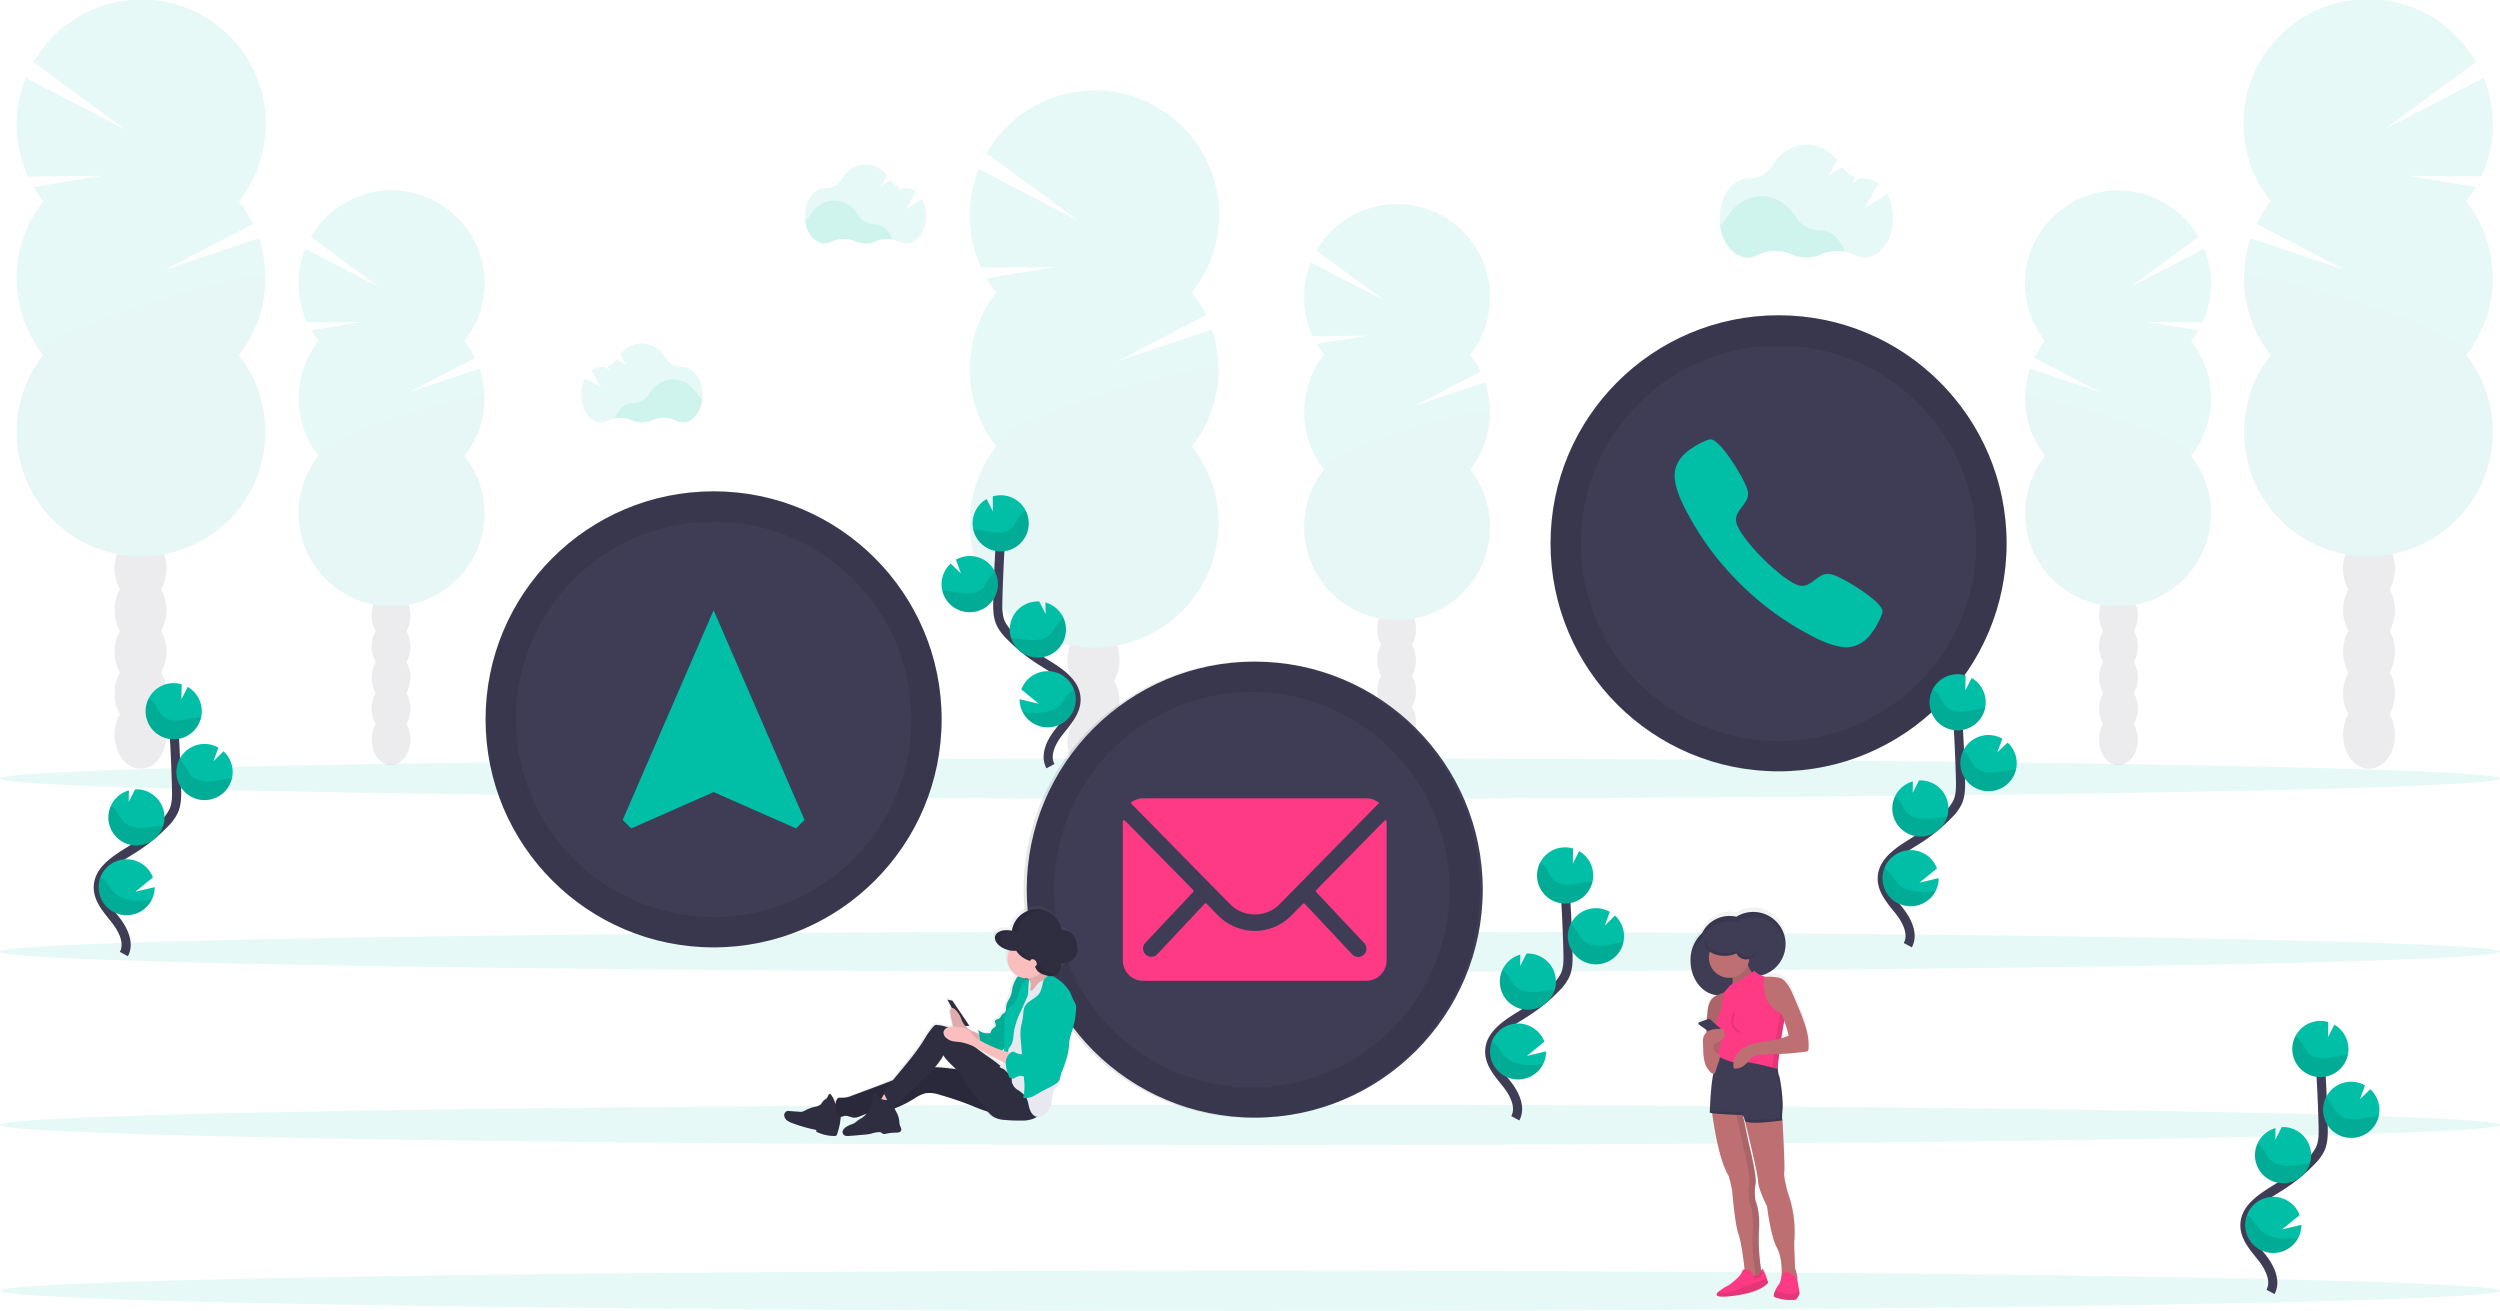 <?xml version="1.0" encoding="UTF-8" standalone="no"?>
<svg
   xmlns:dc="http://purl.org/dc/elements/1.1/"
   xmlns:cc="http://creativecommons.org/ns#"
   xmlns:rdf="http://www.w3.org/1999/02/22-rdf-syntax-ns#"
   xmlns:svg="http://www.w3.org/2000/svg"
   xmlns="http://www.w3.org/2000/svg"
   xmlns:xlink="http://www.w3.org/1999/xlink"
   xmlns:sodipodi="http://sodipodi.sourceforge.net/DTD/sodipodi-0.dtd"
   xmlns:inkscape="http://www.inkscape.org/namespaces/inkscape"
   id="ae37f038-3a9e-4b82-ad68-fc94ba16af2a"
   data-name="Layer 1"
   width="1096"
   height="574.74"
   viewBox="0 0 1096 574.74"
   version="1.1"
   sodipodi:docname="undraw_contact_us_15o2.svg"
   inkscape:version="1.0.2-2 (e86c870879, 2021-01-15)">
  <sodipodi:namedview
     pagecolor="#ffffff"
     bordercolor="#666666"
     borderopacity="1"
     objecttolerance="10"
     gridtolerance="10"
     guidetolerance="10"
     inkscape:pageopacity="0"
     inkscape:pageshadow="2"
     inkscape:window-width="1920"
     inkscape:window-height="1001"
     id="namedview452"
     showgrid="false"
     inkscape:zoom="1.1085766"
     inkscape:cx="546.74553"
     inkscape:cy="287.64502"
     inkscape:window-x="-9"
     inkscape:window-y="-9"
     inkscape:window-maximized="1"
     inkscape:current-layer="ae37f038-3a9e-4b82-ad68-fc94ba16af2a" />
  <defs
     id="defs115">
    <linearGradient
       id="eb6c86d6-45fa-49e0-9a60-1b0612516196"
       x1="819.07"
       y1="732.58"
       x2="819.07"
       y2="560.46"
       gradientUnits="userSpaceOnUse">
      <stop
         offset="0"
         stop-color="gray"
         stop-opacity="0.25"
         id="stop2" />
      <stop
         offset="0.54"
         stop-color="gray"
         stop-opacity="0.12"
         id="stop4" />
      <stop
         offset="1"
         stop-color="gray"
         stop-opacity="0.1"
         id="stop6" />
    </linearGradient>
    <pattern
       id="ad310e25-2b04-44c8-bb7b-982389166780"
       data-name="New Pattern 3"
       width="36.88"
       height="49.48"
       patternUnits="userSpaceOnUse"
       viewBox="0 0 36.88 49.48">
      <rect
         width="36.88"
         height="49.48"
         fill="none"
         id="rect9" />
      <path
         d="M4.33,13.19c4.5,0,4.51-7,0-7s-4.52,7,0,7Z"
         id="path11" />
      <path
         d="M4.51,17.16c4.51,0,4.52-7,0-7s-4.51,7,0,7Z"
         id="path13" />
      <path
         d="M4.51,20.94c4.51,0,4.52-7,0-7s-4.51,7,0,7Z"
         id="path15" />
      <path
         d="M3.38,24.72c4.51,0,4.51-7,0-7s-4.51,7,0,7Z"
         id="path17" />
      <path
         d="M1.09,28.29l.2.38a3.52,3.52,0,0,0,4.78,1.25,3.58,3.58,0,0,0,1.26-4.79l-.19-.37A3.52,3.52,0,0,0,2.35,23.5a3.59,3.59,0,0,0-1.26,4.79Z"
         id="path19" />
      <path
         d="M1.49,30.1l.18.57a3.73,3.73,0,0,0,1.61,2.09,3.59,3.59,0,0,0,2.7.35A3.54,3.54,0,0,0,8.42,28.8l-.18-.56a3.68,3.68,0,0,0-1.61-2.1,3.61,3.61,0,0,0-2.69-.35A3.56,3.56,0,0,0,1.49,30.1Z"
         id="path21" />
      <path
         d="M1.58,33.88v.38a3.54,3.54,0,0,0,3.5,3.5,3.56,3.56,0,0,0,3.5-3.5v-.38a3.54,3.54,0,0,0-3.5-3.5,3.57,3.57,0,0,0-3.5,3.5Z"
         id="path23" />
      <path
         d="M4.89,42.3c4.51,0,4.51-7,0-7s-4.51,7,0,7Z"
         id="path25" />
      <path
         d="M1.77,42v.19a3.54,3.54,0,0,0,3.5,3.5,3.56,3.56,0,0,0,3.5-3.5V42a3.54,3.54,0,0,0-3.5-3.5A3.56,3.56,0,0,0,1.77,42Z"
         id="path27" />
      <path
         d="M6,49.29c4.5,0,4.51-7,0-7s-4.52,7,0,7Z"
         id="path29" />
      <path
         d="M10,14.14c4.5,0,4.51-7,0-7s-4.52,7,0,7Z"
         id="path31" />
      <path
         d="M6.59,20.94c4.51,0,4.52-7,0-7s-4.51,7,0,7Z"
         id="path33" />
      <path
         d="M8.48,27c4.51,0,4.51-7,0-7s-4.51,7,0,7Z"
         id="path35" />
      <path
         d="M8.48,29.26c4.51,0,4.51-7,0-7s-4.51,7,0,7Z"
         id="path37" />
      <path
         d="M14.91,33.79c4.5,0,4.51-7,0-7s-4.51,7,0,7Z"
         id="path39" />
      <path
         d="M9.81,38.52c4.5,0,4.51-7,0-7s-4.52,7,0,7Z"
         id="path41" />
      <path
         d="M10.56,45.13c4.51,0,4.51-7,0-7s-4.51,7,0,7Z"
         id="path43" />
      <path
         d="M10.56,49.48c4.51,0,4.51-7,0-7s-4.51,7,0,7Z"
         id="path45" />
      <path
         d="M12.83,18.12c2.57,0,2.58-4,0-4s-2.58,4,0,4Z"
         id="path47" />
      <path
         d="M13,20.39c2.57,0,2.58-4,0-4s-2.58,4,0,4Z"
         id="path49" />
      <path
         d="M13.1,21v.19a2,2,0,0,0,4,0V21a2,2,0,0,0-4,0Z"
         id="path51" />
      <path
         d="M15.1,25.87c2.57,0,2.58-4,0-4s-2.58,4,0,4Z"
         id="path53" />
      <path
         d="M16.61,11.07a1,1,0,0,0,0-2,1,1,0,0,0,0,2Z"
         id="path55" />
      <path
         d="M21.71,16.55a1,1,0,0,0,0-2,1,1,0,0,0,0,2Z"
         id="path57" />
      <path
         d="M16.85,8.94V8.56a1,1,0,0,0-2,0v.38a1,1,0,0,0,2,0Z"
         id="path59" />
      <path
         d="M16.48,4.78V4.59a1,1,0,0,0-2,0v.19a1,1,0,0,0,2,0Z"
         id="path61" />
      <path
         d="M15.48,2a1,1,0,0,0,0-2,1,1,0,0,0,0,2Z"
         id="path63" />
      <path
         d="M10.56,2a1,1,0,0,0,0-2,1,1,0,0,0,0,2Z"
         id="path65" />
      <path
         d="M10.37,4.65a1,1,0,0,0,0-2,1,1,0,0,0,0,2Z"
         id="path67" />
      <path
         d="M7.35,6.16a1,1,0,0,0,0-2,1,1,0,0,0,0,2Z"
         id="path69" />
      <path
         d="M11.88,7.1h.38a1,1,0,0,0,0-2h-.38a1,1,0,0,0,0,2Z"
         id="path71" />
      <path
         d="M13.28,11l.57,1.32a1,1,0,0,0,1.37.36,1,1,0,0,0,.36-1.37L15,10a1,1,0,0,0-1.37-.36A1,1,0,0,0,13.28,11Z"
         id="path73" />
      <path
         d="M18.44,19.33v.19a1,1,0,0,0,2,0v-.19a1,1,0,0,0-2,0Z"
         id="path75" />
      <path
         d="M20.68,24.93l.19.38c.57,1.15,2.3.14,1.72-1l-.19-.38c-.57-1.15-2.3-.14-1.72,1Z"
         id="path77" />
      <path
         d="M22.13,29.38a2.48,2.48,0,0,0-.84,1.86,1,1,0,0,0,2,0,.56.56,0,0,1,.25-.44,1,1,0,0,0,0-1.42,1,1,0,0,0-1.41,0Z"
         id="path79" />
      <path
         d="M20.32,33.41l-.54,1.71c-.38,1.23,1.55,1.76,1.93.53l.54-1.71c.38-1.23-1.55-1.76-1.93-.53Z"
         id="path81" />
      <path
         d="M19.44,37h-.19a1,1,0,0,0,0,2h.19a1,1,0,0,0,0-2Z"
         id="path83" />
      <path
         d="M17.64,41.5l-.19.38c-.58,1.15,1.15,2.16,1.72,1l.19-.38c.58-1.15-1.15-2.16-1.72-1Z"
         id="path85" />
      <path
         d="M15.8,47.87v.56a1,1,0,0,0,2,0v-.56a1,1,0,0,0-2,0Z"
         id="path87" />
      <path
         d="M14.34,49.43a1,1,0,0,0,0-2,1,1,0,0,0,0,2Z"
         id="path89" />
      <path
         d="M14.34,41.31a1,1,0,0,0,0-2,1,1,0,0,0,0,2Z"
         id="path91" />
      <path
         d="M17.13,36.47a2,2,0,0,0,1-1.64,1,1,0,0,0-2,0c0-.13.19-.2,0-.08-1.15.58-.14,2.3,1,1.72Z"
         id="path93" />
      <path
         d="M17.37,31.29a1,1,0,0,0,0-2,1,1,0,0,0,0,2Z"
         id="path95" />
      <path
         d="M18.12,28.46a1,1,0,0,0,0-2,1,1,0,0,0,0,2Z"
         id="path97" />
      <path
         d="M19,24.94l.19-.38c.58-1.15-1.15-2.16-1.72-1l-.19.38c-.58,1.15,1.15,2.16,1.72,1Z"
         id="path99" />
      <path
         d="M17.93,16a1,1,0,0,0,0-2,1,1,0,0,0,0,2Z"
         id="path101" />
      <path
         d="M24.64,16.05l.57.94a1,1,0,0,0,1.72-1L26.37,15a1,1,0,0,0-1.73,1Z"
         id="path103" />
      <path
         d="M34.88,29.72v.19a1,1,0,0,0,2,0v-.19a1,1,0,0,0-2,0Z"
         id="path105" />
      <path
         d="M24,39.23a1,1,0,0,0,0-2,1,1,0,0,0,0,2Z"
         id="path107" />
      <path
         d="M22.85,29a1,1,0,0,0,0-2,1,1,0,0,0,0,2Z"
         id="path109" />
      <path
         d="M18.24,21.9l.57-.56c.93-.89-.48-2.3-1.41-1.41l-.58.56c-.93.89.49,2.3,1.42,1.41Z"
         id="path111" />
    </pattern>
    <linearGradient
       id="a964f849-fa65-4178-8cc4-fb8fb10b3617"
       x1="462.91"
       y1="660.68"
       x2="462.91"
       y2="559.69"
       xlink:href="#eb6c86d6-45fa-49e0-9a60-1b0612516196" />
  </defs>
  <title
     id="title117">contact us</title>
  <g
     opacity="0.1"
     id="g131">
    <ellipse
       cx="479.42"
       cy="362.12"
       rx="11.38"
       ry="14.9"
       fill="#3f3d56"
       id="ellipse119" />
    <path
       d="M540.43,461a18,18,0,0,0,2.38-9.11c0-8.23-5.1-14.9-11.39-14.9S520,443.68,520,451.91a18,18,0,0,0,2.38,9.11,18.61,18.61,0,0,0,0,18.21,18.61,18.61,0,0,0,0,18.21,17.94,17.94,0,0,0-2.38,9.11c0,8.22,5.1,14.9,11.38,14.9s11.39-6.68,11.39-14.9a17.94,17.94,0,0,0-2.38-9.11,18.61,18.61,0,0,0,0-18.21,18.61,18.61,0,0,0,0-18.21Z"
       transform="translate(-52 -162.63)"
       fill="#3f3d56"
       id="path121" />
    <ellipse
       cx="479.42"
       cy="271.07"
       rx="11.38"
       ry="14.9"
       fill="#3f3d56"
       id="ellipse123" />
    <ellipse
       cx="479.42"
       cy="252.86"
       rx="11.38"
       ry="14.9"
       fill="#3f3d56"
       id="ellipse125" />
    <path
       d="M488.82,290.86a53.08,53.08,0,0,1-4.24-6.24l29.9-4.91-32.34.24a54.62,54.62,0,0,1-1-43.2l43.39,22.51-40-29.42a54.53,54.53,0,1,1,90,61,54.54,54.54,0,0,1,6.22,9.94L541.92,321l41.39-13.89a54.53,54.53,0,0,1-8.79,51.2,54.52,54.52,0,1,1-85.7,0,54.52,54.52,0,0,1,0-67.42Z"
       transform="translate(-52 -162.63)"
       fill="#00bfa6"
       id="path127" />
    <path
       d="M586.19,324.57a54.27,54.27,0,0,1-11.67,33.71,54.52,54.52,0,1,1-85.7,0C481.51,349,586.19,318.45,586.19,324.57Z"
       transform="translate(-52 -162.63)"
       opacity="0.1"
       id="path129" />
  </g>
  <g
     opacity="0.1"
     id="g145">
    <ellipse
       cx="612.28"
       cy="330.26"
       rx="8.51"
       ry="11.13"
       fill="#3f3d56"
       id="ellipse133" />
    <path
       d="M671,445.26a13.43,13.43,0,0,0,1.77-6.8c0-6.15-3.81-11.14-8.5-11.14s-8.51,5-8.51,11.14a13.33,13.33,0,0,0,1.78,6.8,13.9,13.9,0,0,0,0,13.61,13.9,13.9,0,0,0,0,13.61,13.33,13.33,0,0,0-1.78,6.8c0,6.15,3.81,11.14,8.51,11.14s8.5-5,8.5-11.14a13.43,13.43,0,0,0-1.77-6.8,14,14,0,0,0,0-13.61,14,14,0,0,0,0-13.61Z"
       transform="translate(-52 -162.63)"
       fill="#3f3d56"
       id="path135" />
    <ellipse
       cx="612.28"
       cy="262.22"
       rx="8.51"
       ry="11.13"
       fill="#3f3d56"
       id="ellipse137" />
    <ellipse
       cx="612.28"
       cy="248.61"
       rx="8.51"
       ry="11.13"
       fill="#3f3d56"
       id="ellipse139" />
    <path
       d="M632.44,318.11a39,39,0,0,1-3.17-4.66l22.35-3.67-24.17.18a40.84,40.84,0,0,1-.78-32.29L659.1,294.5l-29.91-22a40.75,40.75,0,1,1,67.29,45.6,41.2,41.2,0,0,1,4.65,7.43l-29,15.07,30.93-10.38a40.76,40.76,0,0,1-6.57,38.26,40.74,40.74,0,1,1-64,0,40.74,40.74,0,0,1,0-50.38Z"
       transform="translate(-52 -162.63)"
       fill="#00bfa6"
       id="path141" />
    <path
       d="M705.2,343.3a40.57,40.57,0,0,1-8.72,25.19,40.74,40.74,0,1,1-64,0C627,361.56,705.2,338.73,705.2,343.3Z"
       transform="translate(-52 -162.63)"
       opacity="0.1"
       id="path143" />
  </g>
  <g
     opacity="0.1"
     id="g159">
    <ellipse
       cx="1038.58"
       cy="322.12"
       rx="11.38"
       ry="14.9"
       fill="#3f3d56"
       id="ellipse147" />
    <path
       d="M1081.57,421a18,18,0,0,1-2.38-9.11c0-8.23,5.1-14.9,11.39-14.9s11.38,6.67,11.38,14.9a18,18,0,0,1-2.38,9.11,18.61,18.61,0,0,1,0,18.21,18.61,18.61,0,0,1,0,18.21,17.94,17.94,0,0,1,2.38,9.11c0,8.22-5.1,14.9-11.38,14.9s-11.39-6.68-11.39-14.9a17.94,17.94,0,0,1,2.38-9.11,18.61,18.61,0,0,1,0-18.21,18.61,18.61,0,0,1,0-18.21Z"
       transform="translate(-52 -162.63)"
       fill="#3f3d56"
       id="path149" />
    <ellipse
       cx="1038.58"
       cy="231.07"
       rx="11.38"
       ry="14.9"
       fill="#3f3d56"
       id="ellipse151" />
    <ellipse
       cx="1038.58"
       cy="212.86"
       rx="11.38"
       ry="14.9"
       fill="#3f3d56"
       id="ellipse153" />
    <path
       d="M1133.18,250.86a53.08,53.08,0,0,0,4.24-6.24l-29.9-4.91,32.34.24a54.62,54.62,0,0,0,1-43.2l-43.39,22.51,40-29.42a54.53,54.53,0,1,0-90,61,54.54,54.54,0,0,0-6.22,9.94L1080.08,281l-41.39-13.89a54.53,54.53,0,0,0,8.79,51.2,54.52,54.52,0,1,0,85.7,0,54.52,54.52,0,0,0,0-67.42Z"
       transform="translate(-52 -162.63)"
       fill="#00bfa6"
       id="path155" />
    <path
       d="M1035.81,284.57a54.27,54.27,0,0,0,11.67,33.71,54.52,54.52,0,1,0,85.7,0C1140.49,309,1035.81,278.45,1035.81,284.57Z"
       transform="translate(-52 -162.63)"
       opacity="0.1"
       id="path157" />
  </g>
  <g
     opacity="0.1"
     id="g173">
    <ellipse
       cx="928.72"
       cy="324.26"
       rx="8.51"
       ry="11.13"
       fill="#3f3d56"
       id="ellipse161" />
    <path
       d="M974,439.26a13.43,13.43,0,0,1-1.77-6.8c0-6.15,3.81-11.14,8.5-11.14s8.51,5,8.51,11.14a13.33,13.33,0,0,1-1.78,6.8,13.9,13.9,0,0,1,0,13.61,13.9,13.9,0,0,1,0,13.61,13.33,13.33,0,0,1,1.78,6.8c0,6.15-3.81,11.14-8.51,11.14s-8.5-5-8.5-11.14a13.43,13.43,0,0,1,1.77-6.8,14,14,0,0,1,0-13.61,14,14,0,0,1,0-13.61Z"
       transform="translate(-52 -162.63)"
       fill="#3f3d56"
       id="path163" />
    <ellipse
       cx="928.72"
       cy="256.22"
       rx="8.51"
       ry="11.13"
       fill="#3f3d56"
       id="ellipse165" />
    <ellipse
       cx="928.72"
       cy="242.61"
       rx="8.51"
       ry="11.13"
       fill="#3f3d56"
       id="ellipse167" />
    <path
       d="M1012.56,312.11a39,39,0,0,0,3.17-4.66l-22.35-3.67,24.17.18a40.84,40.84,0,0,0,.78-32.29L985.9,288.5l29.91-22a40.75,40.75,0,1,0-67.29,45.6,41.2,41.2,0,0,0-4.65,7.43l29,15.07L942,324.23a40.76,40.76,0,0,0,6.57,38.26,40.74,40.74,0,1,0,64,0,40.74,40.74,0,0,0,0-50.38Z"
       transform="translate(-52 -162.63)"
       fill="#00bfa6"
       id="path169" />
    <path
       d="M939.8,337.3a40.57,40.57,0,0,0,8.72,25.19,40.74,40.74,0,1,0,64,0C1018,355.56,939.8,332.73,939.8,337.3Z"
       transform="translate(-52 -162.63)"
       opacity="0.1"
       id="path171" />
  </g>
  <g
     opacity="0.1"
     id="g187">
    <ellipse
       cx="61.59"
       cy="322.12"
       rx="11.38"
       ry="14.9"
       fill="#3f3d56"
       id="ellipse175" />
    <path
       d="M122.59,421a18,18,0,0,0,2.38-9.11c0-8.23-5.1-14.9-11.38-14.9s-11.38,6.67-11.38,14.9a18,18,0,0,0,2.37,9.11,18.67,18.67,0,0,0,0,18.21,18.67,18.67,0,0,0,0,18.21,17.93,17.93,0,0,0-2.37,9.11c0,8.22,5.09,14.9,11.38,14.9S125,474.77,125,466.55a17.94,17.94,0,0,0-2.38-9.11,18.61,18.61,0,0,0,0-18.21,18.61,18.61,0,0,0,0-18.21Z"
       transform="translate(-52 -162.63)"
       fill="#3f3d56"
       id="path177" />
    <ellipse
       cx="61.59"
       cy="231.07"
       rx="11.38"
       ry="14.9"
       fill="#3f3d56"
       id="ellipse179" />
    <ellipse
       cx="61.59"
       cy="212.86"
       rx="11.38"
       ry="14.9"
       fill="#3f3d56"
       id="ellipse181" />
    <path
       d="M71,250.86a54.33,54.33,0,0,1-4.24-6.24l29.91-4.91L64.3,240a54.62,54.62,0,0,1-1-43.2l43.4,22.51-40-29.42a54.52,54.52,0,1,1,90,61,54.54,54.54,0,0,1,6.22,9.94L124.08,281l41.4-13.89a54.59,54.59,0,0,1-8.8,51.2,54.52,54.52,0,1,1-85.7,0,54.52,54.52,0,0,1,0-67.42Z"
       transform="translate(-52 -162.63)"
       fill="#00bfa6"
       id="path183" />
    <path
       d="M168.35,284.57a54.27,54.27,0,0,1-11.67,33.71,54.52,54.52,0,1,1-85.7,0C63.67,309,168.35,278.45,168.35,284.57Z"
       transform="translate(-52 -162.63)"
       opacity="0.1"
       id="path185" />
  </g>
  <g
     opacity="0.1"
     id="g201">
    <ellipse
       cx="171.44"
       cy="324.26"
       rx="8.51"
       ry="11.13"
       fill="#3f3d56"
       id="ellipse189" />
    <path
       d="M230.17,439.26a13.43,13.43,0,0,0,1.77-6.8c0-6.15-3.8-11.14-8.5-11.14s-8.51,5-8.51,11.14a13.43,13.43,0,0,0,1.78,6.8,13.9,13.9,0,0,0,0,13.61,13.9,13.9,0,0,0,0,13.61,13.43,13.43,0,0,0-1.78,6.8c0,6.15,3.81,11.14,8.51,11.14s8.5-5,8.5-11.14a13.43,13.43,0,0,0-1.77-6.8,14,14,0,0,0,0-13.61,14,14,0,0,0,0-13.61Z"
       transform="translate(-52 -162.63)"
       fill="#3f3d56"
       id="path191" />
    <ellipse
       cx="171.44"
       cy="256.22"
       rx="8.51"
       ry="11.13"
       fill="#3f3d56"
       id="ellipse193" />
    <ellipse
       cx="171.44"
       cy="242.61"
       rx="8.51"
       ry="11.13"
       fill="#3f3d56"
       id="ellipse195" />
    <path
       d="M191.6,312.11a40.21,40.21,0,0,1-3.17-4.66l22.35-3.67-24.17.18a40.84,40.84,0,0,1-.78-32.29l32.43,16.83-29.91-22a40.75,40.75,0,1,1,67.29,45.6,40.12,40.12,0,0,1,4.65,7.43l-29,15.07,30.93-10.38a40.76,40.76,0,0,1-6.57,38.26,40.74,40.74,0,1,1-64,0,40.74,40.74,0,0,1,0-50.38Z"
       transform="translate(-52 -162.63)"
       fill="#00bfa6"
       id="path197" />
    <path
       d="M264.36,337.3a40.57,40.57,0,0,1-8.72,25.19,40.74,40.74,0,1,1-64,0C186.14,355.56,264.36,332.73,264.36,337.3Z"
       transform="translate(-52 -162.63)"
       opacity="0.1"
       id="path199" />
  </g>
  <ellipse
     cx="548"
     cy="493.13"
     rx="548"
     ry="8.86"
     fill="#00bfa6"
     opacity="0.1"
     id="ellipse203" />
  <ellipse
     cx="548"
     cy="565.88"
     rx="548"
     ry="8.86"
     fill="#00bfa6"
     opacity="0.1"
     id="ellipse205" />
  <ellipse
     cx="548"
     cy="341.3"
     rx="548"
     ry="8.86"
     fill="#00bfa6"
     opacity="0.1"
     id="ellipse207" />
  <ellipse
     cx="548"
     cy="417.21"
     rx="548"
     ry="8.86"
     fill="#00bfa6"
     opacity="0.1"
     id="ellipse209" />
  <path
     d="M860.79,273a18.3,18.3,0,0,0-10.6,1.16,15.65,15.65,0,0,1-12.74,0,17.88,17.88,0,0,0-15,.29,9.24,9.24,0,0,1-4.31,1.08c-6.08,0-11.13-6.12-12.18-14.19a11.88,11.88,0,0,0,3-3.27c3.56-5.74,9.07-9.43,15.27-9.43s11.64,3.64,15.2,9.32a11.68,11.68,0,0,0,10.09,5.54h.16C854.57,263.45,858.76,267.33,860.79,273Z"
     transform="translate(-52 -162.63)"
     fill="#00bfa6"
     opacity="0.1"
     id="path211" />
  <path
     d="M879.3,247.65l-9.82,6.22,6-10.84a9.7,9.7,0,0,0-5.94-2.11h-.16a11.35,11.35,0,0,1-2-.15L864,242.88l1.43-2.6a11.79,11.79,0,0,1-5.83-4.42l-6,3.78,3.76-6.84c-3.48-4.18-8.18-6.74-13.34-6.74-6.2,0-11.71,3.68-15.28,9.42a11.41,11.41,0,0,1-10.09,5.44h-.33c-6.84,0-12.38,7.75-12.38,17.31s5.54,17.32,12.38,17.32a9.39,9.39,0,0,0,4.31-1.08,17.86,17.86,0,0,1,15-.3,15.55,15.55,0,0,0,12.74,0,17.92,17.92,0,0,1,14.86.29,9.3,9.3,0,0,0,4.26,1.06c6.84,0,12.38-7.76,12.38-17.32A21.93,21.93,0,0,0,879.3,247.65Z"
     transform="translate(-52 -162.63)"
     fill="#00bfa6"
     opacity="0.1"
     id="path213" />
  <path
     d="M443.26,267.59a12.84,12.84,0,0,0-7.43.81,10.92,10.92,0,0,1-8.91,0,12.48,12.48,0,0,0-10.49.21,6.62,6.62,0,0,1-3,.75c-4.25,0-7.79-4.28-8.53-9.93a8.32,8.32,0,0,0,2.13-2.29c2.49-4,6.35-6.6,10.69-6.6s8.15,2.55,10.64,6.52a8.19,8.19,0,0,0,7.07,3.88h.11C438.9,260.92,441.83,263.64,443.26,267.59Z"
     transform="translate(-52 -162.63)"
     fill="#00bfa6"
     opacity="0.1"
     id="path215" />
  <path
     d="M456.21,249.86l-6.87,4.36,4.17-7.59a6.75,6.75,0,0,0-4.15-1.48h-.12a7.49,7.49,0,0,1-1.42-.11l-2.33,1.48,1-1.82a8.3,8.3,0,0,1-4.08-3.09l-4.17,2.64,2.64-4.78a12.21,12.21,0,0,0-9.34-4.73c-4.34,0-8.2,2.58-10.69,6.6a8,8,0,0,1-7.07,3.81h-.23c-4.79,0-8.67,5.42-8.67,12.12s3.88,12.12,8.67,12.12a6.5,6.5,0,0,0,3-.76,12.5,12.5,0,0,1,10.48-.2,11.1,11.1,0,0,0,4.49,1,11,11,0,0,0,4.43-.94,12.54,12.54,0,0,1,10.4.2,6.48,6.48,0,0,0,3,.74c4.78,0,8.66-5.43,8.66-12.12A15.33,15.33,0,0,0,456.21,249.86Z"
     transform="translate(-52 -162.63)"
     fill="#00bfa6"
     opacity="0.1"
     id="path217" />
  <path
     d="M321.59,346a12.82,12.82,0,0,1,7.42.81,10.94,10.94,0,0,0,8.92,0,12.52,12.52,0,0,1,10.49.2,6.47,6.47,0,0,0,3,.76c4.25,0,7.79-4.29,8.52-9.94a8.15,8.15,0,0,1-2.12-2.29c-2.5-4-6.36-6.59-10.69-6.59s-8.15,2.54-10.65,6.52a8.19,8.19,0,0,1-7.06,3.88h-.11C325.94,339.37,323,342.08,321.59,346Z"
     transform="translate(-52 -162.63)"
     fill="#00bfa6"
     opacity="0.1"
     id="path219" />
  <path
     d="M308.63,328.3l6.88,4.36-4.18-7.58a6.79,6.79,0,0,1,4.16-1.49h.11a8.52,8.52,0,0,0,1.43-.1l2.33,1.47-1-1.81a8.29,8.29,0,0,0,4.07-3.09l4.17,2.64L324,317.91a12.2,12.2,0,0,1,9.34-4.72c4.33,0,8.2,2.58,10.69,6.6a8,8,0,0,0,7.06,3.81h.24c4.78,0,8.66,5.43,8.66,12.12s-3.88,12.12-8.66,12.12a6.49,6.49,0,0,1-3-.75,12.48,12.48,0,0,0-10.49-.21,10.86,10.86,0,0,1-4.48,1,11,11,0,0,1-4.44-.94,12.52,12.52,0,0,0-10.39.2,6.48,6.48,0,0,1-3,.74c-4.79,0-8.67-5.42-8.67-12.12A15.44,15.44,0,0,1,308.63,328.3Z"
     transform="translate(-52 -162.63)"
     fill="#00bfa6"
     opacity="0.1"
     id="path221" />
  <path
     d="M716.31,652.89c2.61-4.84-.35-10.76-3.75-15.07s-7.56-8.8-7.47-14.29c.13-7.89,8.51-12.56,15.2-16.74a74.3,74.3,0,0,0,13.65-11,20.13,20.13,0,0,0,4.19-5.62c1.39-3.08,1.35-6.6,1.26-10q-.43-16.89-1.67-33.76"
     transform="translate(-52 -162.63)"
     fill="none"
     stroke="#3f3d56"
     stroke-miterlimit="10"
     stroke-width="4"
     id="path223" />
  <path
     d="M750.45,545.85a12.31,12.31,0,0,0-6.15-10.09l-2.76,5.45.09-6.6a12.31,12.31,0,1,0,8.82,11.24Z"
     transform="translate(-52 -162.63)"
     fill="#00bfa6"
     id="path225" />
  <path
     d="M728.49,629.17a12.31,12.31,0,0,1-23.24-5,12,12,0,0,1,.8-5,12.32,12.32,0,0,1,23,.13l-7.69,6.26,8.46-2A12.24,12.24,0,0,1,728.49,629.17Z"
     transform="translate(-52 -162.63)"
     fill="#00bfa6"
     id="path227" />
  <path
     d="M722.41,605.27a12.31,12.31,0,0,1-3.9-24.15l-.07,5.07,2.79-5.52h0a12.31,12.31,0,1,1,1.15,24.6Z"
     transform="translate(-52 -162.63)"
     fill="#00bfa6"
     id="path229" />
  <path
     d="M752.3,585.38a12.31,12.31,0,1,1,5.44-23l-2.17,6L760,564a12.31,12.31,0,0,1-7.74,21.37Z"
     transform="translate(-52 -162.63)"
     fill="#00bfa6"
     id="path231" />
  <path
     d="M748.79,549.13c-2.84.31-5.6,1.19-8.46,1.37s-6-.51-7.78-2.72a39.48,39.48,0,0,1-2.28-4,8.76,8.76,0,0,0-3.1-2.92,12.31,12.31,0,1,0,23,8.18C749.72,549.05,749.25,549.08,748.79,549.13Z"
     transform="translate(-52 -162.63)"
     opacity="0.1"
     id="path233" />
  <path
     d="M752.3,585.38a12.31,12.31,0,0,1-11.71-17.56,9.11,9.11,0,0,1,2.47,2.48,41.72,41.72,0,0,0,2.44,4.07c1.92,2.25,5.2,3,8.17,2.85s5.84-1,8.8-1.25c.41,0,.82-.06,1.24-.07A12.31,12.31,0,0,1,752.3,585.38Z"
     transform="translate(-52 -162.63)"
     opacity="0.1"
     id="path235" />
  <path
     d="M722.41,605.27a12.31,12.31,0,0,1-11.81-17.33,10,10,0,0,1,2.61,2.5,41.23,41.23,0,0,0,2.67,4.15c2.07,2.31,5.57,3.13,8.71,3s6-.81,9-1A12.33,12.33,0,0,1,722.41,605.27Z"
     transform="translate(-52 -162.63)"
     opacity="0.1"
     id="path237" />
  <path
     d="M728.49,629.17a12.31,12.31,0,0,1-23.24-5,12,12,0,0,1,.8-5,12.29,12.29,0,0,1,2.7,2.41c1.17,1.42,1.94,3,3.3,4.37,2.51,2.47,6.58,3.49,10.19,3.58A51.7,51.7,0,0,0,728.49,629.17Z"
     transform="translate(-52 -162.63)"
     opacity="0.1"
     id="path239" />
  <path
     d="M106.31,580.89c2.61-4.84-.35-10.76-3.75-15.07S95,557,95.09,551.53c.13-7.89,8.51-12.56,15.2-16.74a74.3,74.3,0,0,0,13.65-11,20.13,20.13,0,0,0,4.19-5.62c1.39-3.08,1.35-6.6,1.26-10q-.44-16.89-1.67-33.76"
     transform="translate(-52 -162.63)"
     fill="none"
     stroke="#3f3d56"
     stroke-miterlimit="10"
     stroke-width="4"
     id="path241" />
  <path
     d="M140.45,473.85a12.31,12.31,0,0,0-6.15-10.09l-2.76,5.45.09-6.6a12.31,12.31,0,1,0,8.82,11.24Z"
     transform="translate(-52 -162.63)"
     fill="#00bfa6"
     id="path243" />
  <path
     d="M118.49,557.17a12.31,12.31,0,0,1-23.24-5,12,12,0,0,1,.8-5,12.32,12.32,0,0,1,23,.13l-7.69,6.26,8.46-2A12.24,12.24,0,0,1,118.49,557.17Z"
     transform="translate(-52 -162.63)"
     fill="#00bfa6"
     id="path245" />
  <path
     d="M112.41,533.27a12.31,12.31,0,0,1-3.9-24.15l-.07,5.07,2.79-5.52h0a12.31,12.31,0,1,1,1.15,24.6Z"
     transform="translate(-52 -162.63)"
     fill="#00bfa6"
     id="path247" />
  <path
     d="M142.3,513.38a12.31,12.31,0,1,1,5.44-23l-2.17,6L150,492a12.31,12.31,0,0,1-7.74,21.37Z"
     transform="translate(-52 -162.63)"
     fill="#00bfa6"
     id="path249" />
  <path
     d="M138.79,477.13c-2.84.31-5.6,1.19-8.46,1.37s-6-.51-7.78-2.72a39.48,39.48,0,0,1-2.28-4,8.76,8.76,0,0,0-3.1-2.92,12.31,12.31,0,1,0,23,8.18C139.72,477.05,139.25,477.08,138.79,477.13Z"
     transform="translate(-52 -162.63)"
     opacity="0.1"
     id="path251" />
  <path
     d="M142.3,513.38a12.31,12.31,0,0,1-11.71-17.56,9.11,9.11,0,0,1,2.47,2.48,41.72,41.72,0,0,0,2.44,4.07c1.92,2.25,5.2,3,8.17,2.85s5.84-1,8.8-1.25c.41,0,.82-.06,1.24-.07A12.31,12.31,0,0,1,142.3,513.38Z"
     transform="translate(-52 -162.63)"
     opacity="0.1"
     id="path253" />
  <path
     d="M112.41,533.27a12.31,12.31,0,0,1-11.81-17.33,10,10,0,0,1,2.61,2.5,41.23,41.23,0,0,0,2.67,4.15c2.07,2.31,5.57,3.13,8.71,3s6-.81,9-1A12.33,12.33,0,0,1,112.41,533.27Z"
     transform="translate(-52 -162.63)"
     opacity="0.1"
     id="path255" />
  <path
     d="M118.49,557.17a12.31,12.31,0,0,1-23.24-5,12,12,0,0,1,.8-5,12.29,12.29,0,0,1,2.7,2.41c1.17,1.42,1.94,3,3.3,4.37,2.51,2.47,6.58,3.49,10.19,3.58A51.7,51.7,0,0,0,118.49,557.17Z"
     transform="translate(-52 -162.63)"
     opacity="0.1"
     id="path257" />
  <path
     d="M512.52,498.52c-2.61-4.83.35-10.75,3.76-15.06s7.55-8.8,7.46-14.29c-.12-7.9-8.5-12.56-15.2-16.74a74,74,0,0,1-13.64-11,19.78,19.78,0,0,1-4.2-5.61c-1.38-3.09-1.34-6.6-1.26-10q.45-16.89,1.67-33.76"
     transform="translate(-52 -162.63)"
     fill="none"
     stroke="#3f3d56"
     stroke-miterlimit="10"
     stroke-width="4"
     id="path259" />
  <path
     d="M478.39,391.49a12.3,12.3,0,0,1,6.14-10.09l2.76,5.45-.08-6.6a12.62,12.62,0,0,1,4.05-.49,12.31,12.31,0,1,1-12.87,11.73Z"
     transform="translate(-52 -162.63)"
     fill="#00bfa6"
     id="path261" />
  <path
     d="M500.34,474.81a12.31,12.31,0,1,0-.59-9.91l7.69,6.26-8.46-2A12.24,12.24,0,0,0,500.34,474.81Z"
     transform="translate(-52 -162.63)"
     fill="#00bfa6"
     id="path263" />
  <path
     d="M506.42,450.91a12.31,12.31,0,0,0,3.91-24.15l.06,5.07-2.79-5.52h0A12.31,12.31,0,0,0,494.7,438a12.16,12.16,0,0,0,.53,4.2A12.3,12.3,0,0,0,506.42,450.91Z"
     transform="translate(-52 -162.63)"
     fill="#00bfa6"
     id="path265" />
  <path
     d="M476.54,431a12.31,12.31,0,1,0-5.45-23l2.18,6-4.48-4.29a12.21,12.21,0,0,0-4,8.5,11.91,11.91,0,0,0,.31,3.39A12.3,12.3,0,0,0,476.54,431Z"
     transform="translate(-52 -162.63)"
     fill="#00bfa6"
     id="path267" />
  <path
     d="M480.05,394.77c2.84.31,5.6,1.19,8.45,1.37s6-.51,7.79-2.72a39.4,39.4,0,0,0,2.27-4,8.79,8.79,0,0,1,3.11-2.92,12.31,12.31,0,1,1-23,8.17C479.12,394.68,479.58,394.72,480.05,394.77Z"
     transform="translate(-52 -162.63)"
     opacity="0.1"
     id="path269" />
  <path
     d="M476.54,431a12.32,12.32,0,0,0,11.71-17.56,9.15,9.15,0,0,0-2.48,2.48,41.72,41.72,0,0,1-2.44,4.07c-1.91,2.25-5.19,3-8.16,2.85s-5.84-1-8.8-1.25c-.41,0-.83-.06-1.24-.07A12.3,12.3,0,0,0,476.54,431Z"
     transform="translate(-52 -162.63)"
     opacity="0.1"
     id="path271" />
  <path
     d="M506.42,450.91a12.3,12.3,0,0,0,11.81-17.33,9.83,9.83,0,0,0-2.6,2.5,41.23,41.23,0,0,1-2.67,4.15c-2.08,2.31-5.57,3.13-8.72,3s-6-.81-9-1A12.3,12.3,0,0,0,506.42,450.91Z"
     transform="translate(-52 -162.63)"
     opacity="0.1"
     id="path273" />
  <path
     d="M500.34,474.81a12.31,12.31,0,0,0,22.45-10,11.82,11.82,0,0,0-2.7,2.41c-1.17,1.42-2,3-3.3,4.37-2.52,2.47-6.58,3.49-10.2,3.58A53.94,53.94,0,0,1,500.34,474.81Z"
     transform="translate(-52 -162.63)"
     opacity="0.1"
     id="path275" />
  <circle
     cx="779.73"
     cy="238.18"
     r="99.96"
     fill="#3f3d56"
     id="circle277" />
  <path
     d="M874.64,426.59c-3.48-3.48-11.85-8.73-16-10.69-4.79-2.3-6.55-2.26-9.94.19-2.82,2-4.65,3.93-7.89,3.22s-9.66-5.55-15.87-11.74S813.91,395,813.22,391.71s1.21-5.08,3.23-7.9c2.44-3.39,2.51-5.15.19-9.94-2-4.15-7.19-12.5-10.7-16s-4.27-2.73-6.19-2a35.8,35.8,0,0,0-5.67,3c-3.48,2.33-5.43,4.27-6.8,7.19s-2.92,8.34,5.05,22.53a125.69,125.69,0,0,0,22.1,29.47l0,0,0,0A125.88,125.88,0,0,0,844,440.2c14.18,8,19.61,6.41,22.53,5.05s4.86-3.29,7.18-6.8a35.33,35.33,0,0,0,3-5.67C877.37,430.86,878.15,430.08,874.64,426.59Z"
     transform="translate(-52 -162.63)"
     fill="#00bfa6"
     id="path279" />
  <path
     d="M831.73,300.86a100,100,0,1,0,99.95,99.95A100,100,0,0,0,831.73,300.86Zm0,186.62a86.67,86.67,0,1,1,86.67-86.67A86.67,86.67,0,0,1,831.73,487.48Z"
     transform="translate(-52 -162.63)"
     opacity="0.1"
     id="path281" />
  <circle
     cx="550.08"
     cy="390.01"
     r="99.96"
     fill="#3f3d56"
     id="circle283" />
  <path
     d="M658.93,522.44,629,552.89a.54.54,0,0,0,0,.78L650,576a3.62,3.62,0,0,1-2.55,6.17,3.64,3.64,0,0,1-2.56-1.06L624,558.86a.57.57,0,0,0-.8,0L618.11,564a22.37,22.37,0,0,1-16,6.73,22.86,22.86,0,0,1-16.28-6.92l-4.89-5a.57.57,0,0,0-.8,0l-20.84,22.2a3.61,3.61,0,0,1-5.11,0,3.6,3.6,0,0,1,0-5.11l20.92-22.28a.6.6,0,0,0,0-.78l-29.93-30.45a.55.55,0,0,0-.94.39v60.93a8.92,8.92,0,0,0,8.89,8.89H651a8.92,8.92,0,0,0,8.89-8.89V522.83A.55.55,0,0,0,658.93,522.44Z"
     transform="translate(-52 -162.63)"
     fill="#00bfa6"
     id="path285"
     style="fill:#ff3a85;fill-opacity:1" />
  <path
     d="M602.08,563.5A15.14,15.14,0,0,0,613,559l43.59-44.37a8.7,8.7,0,0,0-5.5-2H553.15a8.64,8.64,0,0,0-5.5,2L591.25,559A15.08,15.08,0,0,0,602.08,563.5Z"
     transform="translate(-52 -162.63)"
     fill="#00bfa6"
     id="path287"
     style="fill:#ff3a85;fill-opacity:1" />
  <path
     d="M600.82,452.69a100,100,0,1,0,99.95,99.95A100,100,0,0,0,600.82,452.69Zm0,186.62a86.67,86.67,0,1,1,86.67-86.67A86.67,86.67,0,0,1,600.82,639.31Z"
     transform="translate(-52 -162.63)"
     opacity="0.1"
     id="path289" />
  <circle
     cx="312.85"
     cy="315.36"
     r="99.96"
     fill="#3f3d56"
     id="circle291" />
  <path
     d="M364.85,430.16,325,522.1l3.72,3.72,36.14-15.94L401,525.82l3.72-3.72Z"
     transform="translate(-52 -162.63)"
     fill="#00bfa6"
     id="path293" />
  <path
     d="M364.85,378A100,100,0,1,0,464.8,478,100,100,0,0,0,364.85,378Zm0,186.62A86.67,86.67,0,1,1,451.52,478,86.67,86.67,0,0,1,364.85,564.66Z"
     transform="translate(-52 -162.63)"
     opacity="0.1"
     id="path295" />
  <path
     d="M840.93,603.88q-1.36-3.32-2.79-6.62a19.65,19.65,0,0,0-3.41-5.89,6.24,6.24,0,0,0-2-1.5,8.53,8.53,0,0,0-2.61-.52,20.83,20.83,0,0,0-4.1-.11c-.53-.16-1.13-.37-1.72-.61a14.28,14.28,0,0,0,10.64-13.25c0-.2,0-.41,0-.61a14.25,14.25,0,0,0-14.19-14.31,14,14,0,0,0-7.45,2.13,13.37,13.37,0,0,0-15,7.23,16.53,16.53,0,0,0-5.1,12.3c0,.21,0,.43,0,.63.26,7.77,5.28,14,11.62,14.63a6.66,6.66,0,0,0-1.84,1.23c-1.94,1.87-2.26,4.84-2.47,7.54l-.15,2L797,609.35a.62.62,0,0,0-.15,1.09l3.21,2.29c0,.19,0,.38,0,.57s0,.43.06.65a4.59,4.59,0,0,0-1.24,1.77,8.18,8.18,0,0,0-.29,3.24l.12,2.79a21.91,21.91,0,0,0,.85,6.21c.42,1.24,2.24,4.23,3.55,4.25-1.21,5.5-1.53,17.1-1.53,17.1-.15.15.27.29,1,.41.72,5.52,3.07,21,7.24,27.81a58.64,58.64,0,0,1,1.57,6.76s1.19,14.71,2.76,19.08c1.34,3.72,2.4,12.9,2.69,15.56a1.53,1.53,0,0,0-1.11,1.14c-.79,2.38-5.91,6-5.91,6a24.76,24.76,0,0,0-4.42,2.83c-1.61,1.45-1.55,2.76,5.6,1.94,13.8-1.59,16.16-6,16.16-6s-.22-.74-.55-1.7a18.46,18.46,0,0,0-1.81-4.27c-.2-.19-.4.13-.64.63a85.63,85.63,0,0,1-.94-19.31s.39-6.76-1.58-11.53a21.83,21.83,0,0,1,0-7.55c.79-3.18-3.15-18.69-3.15-18.69L816.23,651a3.28,3.28,0,0,1,.63,1.33l.06.23.06.33a.62.62,0,0,0,.16.31c1.54,6.4,5.76,24.13,5.76,26.73,0,3.18,3.94,11.13,3.94,11.13s1.57,13.12,4.33,18.28c2.1,3.93,2.15,9.69,2.05,12.23h0s-.47,3.27-1.26,4.06a9.66,9.66,0,0,0-1.49,2.59l-.09.19s-1.18,2.39-.39,2.79a19.37,19.37,0,0,0,9.46,1.19s1.58-2,1.58-2.78a12.52,12.52,0,0,0-.18-1.42c-.29-1.88-.83-4.84-.84-4.87.33-1.28-1-4.84-1-4.84l-.4-11.13a51.38,51.38,0,0,0-2.76-22.27s-2-7.15-1.57-9.14-.79-23.06-.79-23.06l-.12-.3a22.78,22.78,0,0,1,.12-4.47c.39-4.77-1.18-14.71-1.58-15.1a13.1,13.1,0,0,1-.56-3.29c.09-.83.36-3.26.73-6.28a112.91,112.91,0,0,0,11.62-1,1.45,1.45,0,0,0,1-.4,1.4,1.4,0,0,0,.23-.81C845.39,615.24,843.2,609.42,840.93,603.88ZM833,616.49c.41-2.85.85-5.61,1.29-7.66l.06.18a55.65,55.65,0,0,1,1.9,6.3A21.43,21.43,0,0,1,833,616.49Z"
     transform="translate(-52 -162.63)"
     fill="url(#eb6c86d6-45fa-49e0-9a60-1b0612516196)"
     id="path297" />
  <path
     d="M802.37,648.68s2.36,21.23,7.47,29.48a57.21,57.21,0,0,1,1.57,6.68s1.18,14.54,2.75,18.86,2.75,16.12,2.75,16.12,5.5,6.28,7.47,1.18a82.82,82.82,0,0,1-1.18-20.44s.39-6.68-1.57-11.4a21.32,21.32,0,0,1,0-7.46c.78-3.15-3.15-18.47-3.15-18.47l-3.14-15.33Z"
     transform="translate(-52 -162.63)"
     fill="#be6f72"
     id="path299" />
  <path
     d="M827.13,724.93s-2.36,4.32-16.11,5.89c-7.14.81-7.19-.48-5.58-1.92a24.9,24.9,0,0,1,4.4-2.8s5.11-3.53,5.89-5.89,3.54-.39,3.54-.39c3.93,5.89,4.72-1.58,5.5-.79a17.73,17.73,0,0,1,1.81,4.21C826.91,724.19,827.13,724.93,827.13,724.93Z"
     transform="translate(-52 -162.63)"
     fill="#ff6f61"
     id="path301"
     style="fill:#ff3a85;fill-opacity:1" />
  <path
     d="M827.13,724.93s-2.36,4.32-16.11,5.89c-7.14.81-7.19-.48-5.58-1.92,1.12.71,3.38,1,7.93-.83,6.55-2.68,11.3-4.23,13.21-4.83C826.91,724.19,827.13,724.93,827.13,724.93Z"
     transform="translate(-52 -162.63)"
     opacity="0.1"
     id="path303" />
  <path
     d="M823.2,700.56s.39-6.68-1.57-11.4a21.32,21.32,0,0,1,0-7.46c.78-3.15-3.15-18.47-3.15-18.47l-3.14-15.33-2.72.16,3.11,15.17s3.93,15.32,3.15,18.47a21.32,21.32,0,0,0,0,7.46c2,4.72,1.57,11.4,1.57,11.4A82.82,82.82,0,0,0,821.63,721a3.44,3.44,0,0,1-1.14,1.62c1.46.66,3,.63,3.89-1.62A82.82,82.82,0,0,1,823.2,700.56Z"
     transform="translate(-52 -162.63)"
     opacity="0.1"
     id="path305" />
  <path
     d="M820.64,562.42a14,14,0,0,0-7.42,2.11,13.35,13.35,0,0,0-15,7.15,16.28,16.28,0,0,0-5.09,12.16c0,8.36,5.63,15.13,12.57,15.13,5,0,9.38-3.56,11.39-8.71a13.8,13.8,0,0,0,3.54.46,14.15,14.15,0,0,0,0-28.3Z"
     transform="translate(-52 -162.63)"
     fill="#3f3d56"
     id="path307" />
  <path
     d="M832.24,650.65l1.18,3.14s1.18,20.83.78,22.8,1.58,9,1.58,9a50.31,50.31,0,0,1,2.75,22l.39,11s1.57,4.32.79,5.11S833,723,833,723s.79-8.25-2-13.36-4.32-18.08-4.32-18.08-3.93-7.86-3.93-11-6.29-28.69-6.29-28.69Z"
     transform="translate(-52 -162.63)"
     fill="#be6f72"
     id="path309" />
  <path
     d="M801.58,650.26s.4-14.15,2-18.47a29.33,29.33,0,0,0,1.75-6.27s23.79,4.3,25.76,2.73c0,0,.39,5.5.79,5.89s2,10.22,1.57,14.94,0,4.71,0,4.71-16.12,2.36-16.51,0-1.57-2.35-1.57-2.35S800.8,651,801.58,650.26Z"
     transform="translate(-52 -162.63)"
     fill="#3f3d56"
     id="path311" />
  <g
     opacity="0.1"
     id="g321">
    <path
       d="M814.55,650.26s-9.94-.27-12.94-.81c0,.51,0,.81,0,.81-.78.78,13.76,1.18,13.76,1.18a1,1,0,0,1,.54.22C815.38,650.26,814.55,650.26,814.55,650.26Z"
       transform="translate(-52 -162.63)"
       id="path313" />
    <path
       d="M831.85,634.14c-.4-.39-.79-5.89-.79-5.89a1.69,1.69,0,0,1-.67.24c.14,1.66.41,4.21.67,4.47s2,10.22,1.57,14.94,0,4.71,0,4.71-12.75,1.87-15.84.62c0,.17.09.36.12.56.39,2.36,16.51,0,16.51,0s-.4,0,0-4.71S832.24,634.54,831.85,634.14Z"
       transform="translate(-52 -162.63)"
       id="path315" />
    <path
       d="M814.55,650.26s-9.94-.27-12.94-.81c0,.51,0,.81,0,.81-.78.78,13.76,1.18,13.76,1.18a1,1,0,0,1,.54.22C815.38,650.26,814.55,650.26,814.55,650.26Z"
       transform="translate(-52 -162.63)"
       fill="url(#ad310e25-2b04-44c8-bb7b-982389166780)"
       id="path317" />
    <path
       d="M831.85,634.14c-.4-.39-.79-5.89-.79-5.89a1.69,1.69,0,0,1-.67.24c.14,1.66.41,4.21.67,4.47s2,10.22,1.57,14.94,0,4.71,0,4.71-12.75,1.87-15.84.62c0,.17.09.36.12.56.39,2.36,16.51,0,16.51,0s-.4,0,0-4.71S832.24,634.54,831.85,634.14Z"
       transform="translate(-52 -162.63)"
       fill="url(#ad310e25-2b04-44c8-bb7b-982389166780)"
       id="path319" />
  </g>
  <path
     d="M818.9,587.18a5.21,5.21,0,0,0,1.5,1.94,3.36,3.36,0,0,0,1.41.61c-.88.51-1.84.89-2.72,1.4a48.36,48.36,0,0,0-4,3,8.14,8.14,0,0,1-4.59,1.78,5.62,5.62,0,0,0,.64-5.59,5.22,5.22,0,0,1-.7-1.94c0-1.13,1-2,1.93-2.6.75-.51,1.52-1,2.3-1.49.61-.38,1.53-1.18,2.3-1.15s.86.71,1,1.41A11.09,11.09,0,0,0,818.9,587.18Z"
     transform="translate(-52 -162.63)"
     fill="#be6f72"
     id="path323" />
  <path
     d="M818.9,587.18a5.21,5.21,0,0,0,1.5,1.94,3.36,3.36,0,0,0,1.41.61c-.88.51-1.84.89-2.72,1.4a48.36,48.36,0,0,0-4,3,8.14,8.14,0,0,1-4.59,1.78,5.62,5.62,0,0,0,.64-5.59,5.22,5.22,0,0,1-.7-1.94c0-1.13,1-2,1.93-2.6.75-.51,1.52-1,2.3-1.49.61-.38,1.53-1.18,2.3-1.15s.86.71,1,1.41A11.09,11.09,0,0,0,818.9,587.18Z"
     transform="translate(-52 -162.63)"
     opacity="0.1"
     id="path325" />
  <circle
     cx="776.11"
     cy="438.7"
     r="9.04"
     fill="#be6f72"
     id="circle327" />
  <path
     d="M840.88,729.64c0,.79-1.57,2.75-1.57,2.75a19.46,19.46,0,0,1-9.43-1.18c-.79-.39.39-2.75.39-2.75l.09-.19a9.54,9.54,0,0,1,1.49-2.56c.78-.78,1.25-4,1.25-4,2.44-4,6.77,1.73,6.77,1.73s.55,3,.84,4.82C840.81,728.91,840.88,729.44,840.88,729.64Z"
     transform="translate(-52 -162.63)"
     fill="#ff6f61"
     id="path329"
     style="fill:#ff3a85;fill-opacity:1" />
  <path
     d="M840.88,729.64c0,.79-1.57,2.75-1.57,2.75a19.46,19.46,0,0,1-9.43-1.18c-.79-.39.39-2.75.39-2.75l.09-.19a19,19,0,0,0,8.56,1.76l1.79-1.79C840.81,728.91,840.88,729.44,840.88,729.64Z"
     transform="translate(-52 -162.63)"
     opacity="0.1"
     id="path331" />
  <circle
     cx="758.03"
     cy="419.83"
     r="8.84"
     fill="#be6f72"
     id="circle333" />
  <path
     d="M802.9,600.14c-1.94,1.85-2.26,4.78-2.46,7.45l-.3,3.91a19.72,19.72,0,0,0-.07,3.17c0,.65.16,1.31.22,2s.08,1.56.09,2.35l0,5.78a6.82,6.82,0,0,0,.64,3.47,2.36,2.36,0,0,0,3,1.08,3.42,3.42,0,0,0,1.24-1.92,29.85,29.85,0,0,0,2-7.32c.08-.87.09-1.74.17-2.61s.23-1.78.36-2.66c.56-3.68.81-7.4,1.06-11.11.07-1.1,1.06-5.43-.38-5.91-.7-.23-2.15.49-2.82.73A7.94,7.94,0,0,0,802.9,600.14Z"
     transform="translate(-52 -162.63)"
     fill="#be6f72"
     id="path335" />
  <path
     d="M802.9,600.14c-1.94,1.85-2.26,4.78-2.46,7.45l-.3,3.91a19.72,19.72,0,0,0-.07,3.17c0,.65.16,1.31.22,2s.08,1.56.09,2.35l0,5.78a6.82,6.82,0,0,0,.64,3.47,2.36,2.36,0,0,0,3,1.08,3.42,3.42,0,0,0,1.24-1.92,29.85,29.85,0,0,0,2-7.32c.08-.87.09-1.74.17-2.61s.23-1.78.36-2.66c.56-3.68.81-7.4,1.06-11.11.07-1.1,1.06-5.43-.38-5.91-.7-.23-2.15.49-2.82.73A7.94,7.94,0,0,0,802.9,600.14Z"
     transform="translate(-52 -162.63)"
     opacity="0.1"
     id="path337" />
  <path
     d="M821.23,588.16s-6.68,5.11-10.61,6.29c0,0-2.33,2.66-2.73,3.3s-1.2,7.7-2,9.28-2.75,5.11,0,8.64c0,0,.78,3.54.39,4.72s-1.82,5.5-.52,5.7,5.24,2.94,8.77,2.16,16.71,3,16.71,3S833.42,611,835,607.42l-3.54-1.18s-9.82-5.89-3.93-14.93C827.52,591.31,822,590.13,821.23,588.16Z"
     transform="translate(-52 -162.63)"
     fill="#ff6f61"
     id="path339"
     style="fill:#ff3a85;fill-opacity:1" />
  <path
     d="M796.84,611.83l8.12,5.75a.6.6,0,0,0,.71,0l2.2-1.65a.62.62,0,0,0,0-.94l-6.25-5.55a.6.6,0,0,0-.61-.12L797,610.76A.61.61,0,0,0,796.84,611.83Z"
     transform="translate(-52 -162.63)"
     fill="#3f3d56"
     id="path341" />
  <path
     d="M799.57,629.15a21.76,21.76,0,0,1-.85-6.13l-.12-2.77a8,8,0,0,1,.29-3.2,5.23,5.23,0,0,1,3.37-2.95,11.64,11.64,0,0,1,4.59-.33,1.18,1.18,0,0,1,.59.16,1.1,1.1,0,0,1,.32.54,3.62,3.62,0,0,1,.18,2.89,3,3,0,0,1-.92.95c-1.09.78-2.36,1.3-3.39,2.15a1.23,1.23,0,0,0-.46.58,1.35,1.35,0,0,0,0,.63,10.08,10.08,0,0,0,.52,1.61,1.59,1.59,0,0,0,.45.68c.19.16.44.22.64.37.43.35,1.33.81,1.28,1.36-.15,2-1.35,4.24-1.82,6.22C803.34,635.78,800.15,630.84,799.57,629.15Z"
     transform="translate(-52 -162.63)"
     fill="#be6f72"
     id="path343" />
  <g
     opacity="0.1"
     id="g349">
    <path
       d="M812.2,628.25l-.22,0a6.73,6.73,0,0,0,2.57,0l.25,0A9,9,0,0,0,812.2,628.25Z"
       transform="translate(-52 -162.63)"
       id="path345" />
    <path
       d="M832.83,606.83c-1.41,3.17-3.49,20.34-3.86,23.75,1.38.36,2.29.62,2.29.62S833.42,611,835,607.42Z"
       transform="translate(-52 -162.63)"
       id="path347" />
  </g>
  <path
     d="M828.42,601.61a3,3,0,0,0,1.29,1.95,17.31,17.31,0,0,1,2.29,2.32,16.43,16.43,0,0,1,2.27,4.55,55.75,55.75,0,0,1,1.89,6.22c-5,2.32-10.68,2.21-16,3.74a12.77,12.77,0,0,0-6,3.55,8.27,8.27,0,0,0-2.21,6.51.85.85,0,0,0,.12.39.84.84,0,0,0,.7.28,6,6,0,0,0,3.67-1.26,17.46,17.46,0,0,0,2.81-2.76,4.52,4.52,0,0,1,2-1.48c2.89-.88,6-.83,9-.88a113.42,113.42,0,0,0,13.41-1.06,1.08,1.08,0,0,0,1.2-1.2c.44-5.9-1.75-11.66-4-17.13q-1.35-3.29-2.78-6.55a19.4,19.4,0,0,0-3.4-5.82,6,6,0,0,0-2-1.48A8.46,8.46,0,0,0,830,591a19,19,0,0,0-4.39-.08,9.36,9.36,0,0,0-.42,2.27c.08,2.7,1.26,5.23,2.42,7.67C827.76,601.23,828.19,601.25,828.42,601.61Z"
     transform="translate(-52 -162.63)"
     fill="#be6f72"
     id="path351" />
  <path
     d="M812.41,606.67a7.33,7.33,0,0,0-1,3.82,5.14,5.14,0,0,0,.25,1.56,5.06,5.06,0,0,0,3.19,3"
     transform="translate(-52 -162.63)"
     fill="none"
     stroke="#000"
     stroke-miterlimit="10"
     opacity="0.1"
     id="path353" />
  <path
     d="M817.5,573.82a4.59,4.59,0,0,0-1.45.23c-1.31-2-4.39-3.38-8-3.38-4.78,0-8.65,2.47-8.65,5.51s3.87,5.5,8.65,5.5a12.17,12.17,0,0,0,5.19-1.1,4.71,4.71,0,1,0,4.24-6.76Z"
     transform="translate(-52 -162.63)"
     fill="#3f3d56"
     id="path355" />
  <path
     d="M817.89,582.07a4.7,4.7,0,0,1-4.24-2.67,12.17,12.17,0,0,1-5.19,1.1c-4.77,0-8.64-2.46-8.64-5.5a3.31,3.31,0,0,1,0-.55,3.73,3.73,0,0,0-.44,1.73c0,3,3.87,5.5,8.65,5.5a12.17,12.17,0,0,0,5.19-1.1,4.71,4.71,0,0,0,8.87-1.17A4.69,4.69,0,0,1,817.89,582.07Z"
     transform="translate(-52 -162.63)"
     opacity="0.1"
     id="path357" />
  <path
     d="M798.23,574a13.35,13.35,0,0,1,15-7.15,14.14,14.14,0,0,1,21.52,10.86c0-.39,0-.78,0-1.18a14.14,14.14,0,0,0-21.57-12,13.35,13.35,0,0,0-15,7.15,16.28,16.28,0,0,0-5.09,12.16c0,.4,0,.79,0,1.18A16,16,0,0,1,798.23,574Z"
     transform="translate(-52 -162.63)"
     opacity="0.1"
     id="path359" />
  <path
     d="M888.39,577c2.61-4.83-.35-10.76-3.76-15.07s-7.55-8.79-7.46-14.29c.12-7.89,8.5-12.55,15.2-16.74a73.9,73.9,0,0,0,13.64-11,19.93,19.93,0,0,0,4.2-5.61c1.38-3.09,1.34-6.6,1.26-10q-.44-16.9-1.67-33.76"
     transform="translate(-52 -162.63)"
     fill="none"
     stroke="#3f3d56"
     stroke-miterlimit="10"
     stroke-width="4"
     id="path361" />
  <path
     d="M922.52,469.93a12.29,12.29,0,0,0-6.14-10.08l-2.76,5.45.08-6.6a12.08,12.08,0,0,0-4.05-.49,12.31,12.31,0,1,0,12.87,11.72Z"
     transform="translate(-52 -162.63)"
     fill="#00bfa6"
     id="path363" />
  <path
     d="M900.57,553.26a12.31,12.31,0,1,1,.59-9.92l-7.69,6.26,8.46-2A12.24,12.24,0,0,1,900.57,553.26Z"
     transform="translate(-52 -162.63)"
     fill="#00bfa6"
     id="path365" />
  <path
     d="M894.49,529.35a12.31,12.31,0,0,1-3.91-24.15l-.06,5.07,2.79-5.51h0a12.32,12.32,0,0,1,12.87,11.73,12.3,12.3,0,0,1-11.72,12.87Z"
     transform="translate(-52 -162.63)"
     fill="#00bfa6"
     id="path367" />
  <path
     d="M924.37,509.47a12.31,12.31,0,1,1,5.45-23l-2.18,6,4.48-4.3a12.24,12.24,0,0,1,4,8.5,11.88,11.88,0,0,1-.31,3.39A12.31,12.31,0,0,1,924.37,509.47Z"
     transform="translate(-52 -162.63)"
     fill="#00bfa6"
     id="path369" />
  <path
     d="M920.87,473.21c-2.84.32-5.61,1.2-8.46,1.38s-6-.51-7.79-2.73a38.2,38.2,0,0,1-2.27-4,8.85,8.85,0,0,0-3.1-2.92,12.31,12.31,0,1,0,23,8.17C921.79,473.13,921.33,473.16,920.87,473.21Z"
     transform="translate(-52 -162.63)"
     opacity="0.1"
     id="path371" />
  <path
     d="M924.37,509.47a12.32,12.32,0,0,1-11.71-17.56,9.11,9.11,0,0,1,2.48,2.47,39.47,39.47,0,0,0,2.44,4.07c1.91,2.26,5.19,3,8.16,2.86s5.84-1,8.8-1.25c.41,0,.83-.07,1.24-.08A12.31,12.31,0,0,1,924.37,509.47Z"
     transform="translate(-52 -162.63)"
     opacity="0.1"
     id="path373" />
  <path
     d="M894.49,529.35A12.3,12.3,0,0,1,882.68,512a10.15,10.15,0,0,1,2.6,2.5c1,1.35,1.55,2.91,2.67,4.15,2.08,2.32,5.57,3.13,8.72,3.06s6-.82,9-1.05A12.31,12.31,0,0,1,894.49,529.35Z"
     transform="translate(-52 -162.63)"
     opacity="0.1"
     id="path375" />
  <path
     d="M900.57,553.26a12.32,12.32,0,0,1-22.45-10,12.06,12.06,0,0,1,2.7,2.41c1.18,1.43,1.95,3,3.3,4.38,2.52,2.47,6.58,3.48,10.2,3.58A53.94,53.94,0,0,0,900.57,553.26Z"
     transform="translate(-52 -162.63)"
     opacity="0.1"
     id="path377" />
  <path
     d="M1047.39,729c2.61-4.83-.35-10.76-3.76-15.07s-7.55-8.79-7.46-14.29c.12-7.89,8.5-12.55,15.2-16.74a73.9,73.9,0,0,0,13.64-11,19.93,19.93,0,0,0,4.2-5.61c1.38-3.09,1.34-6.6,1.26-10q-.43-16.9-1.67-33.76"
     transform="translate(-52 -162.63)"
     fill="none"
     stroke="#3f3d56"
     stroke-miterlimit="10"
     stroke-width="4"
     id="path379" />
  <path
     d="M1081.52,621.93a12.29,12.29,0,0,0-6.14-10.08l-2.76,5.45.08-6.6a12.08,12.08,0,0,0-4-.49,12.31,12.31,0,1,0,12.87,11.72Z"
     transform="translate(-52 -162.63)"
     fill="#00bfa6"
     id="path381" />
  <path
     d="M1059.57,705.26a12.31,12.31,0,1,1,.59-9.92l-7.69,6.26,8.46-2A12.24,12.24,0,0,1,1059.57,705.26Z"
     transform="translate(-52 -162.63)"
     fill="#00bfa6"
     id="path383" />
  <path
     d="M1053.49,681.35a12.31,12.31,0,0,1-3.91-24.15l-.06,5.07,2.79-5.51h0a12.32,12.32,0,0,1,12.87,11.73,12.3,12.3,0,0,1-11.72,12.87Z"
     transform="translate(-52 -162.63)"
     fill="#00bfa6"
     id="path385" />
  <path
     d="M1083.37,661.47a12.31,12.31,0,1,1,5.45-23l-2.18,6,4.48-4.3a12.24,12.24,0,0,1,4,8.5,11.88,11.88,0,0,1-.31,3.39A12.31,12.31,0,0,1,1083.37,661.47Z"
     transform="translate(-52 -162.63)"
     fill="#00bfa6"
     id="path387" />
  <path
     d="M1079.87,625.21c-2.84.32-5.61,1.2-8.46,1.38s-6-.51-7.79-2.73a38.2,38.2,0,0,1-2.27-4,8.85,8.85,0,0,0-3.1-2.92,12.31,12.31,0,1,0,23,8.17C1080.79,625.13,1080.33,625.16,1079.87,625.21Z"
     transform="translate(-52 -162.63)"
     opacity="0.1"
     id="path389" />
  <path
     d="M1083.37,661.47a12.32,12.32,0,0,1-11.71-17.56,9.11,9.11,0,0,1,2.48,2.47,39.47,39.47,0,0,0,2.44,4.07c1.91,2.26,5.19,3,8.16,2.86s5.84-1,8.8-1.25c.41,0,.83-.07,1.24-.08A12.31,12.31,0,0,1,1083.37,661.47Z"
     transform="translate(-52 -162.63)"
     opacity="0.1"
     id="path391" />
  <path
     d="M1053.49,681.35A12.3,12.3,0,0,1,1041.68,664a10.15,10.15,0,0,1,2.6,2.5c1,1.35,1.55,2.91,2.67,4.15,2.08,2.32,5.57,3.13,8.72,3.06s6-.82,9-1.05A12.31,12.31,0,0,1,1053.49,681.35Z"
     transform="translate(-52 -162.63)"
     opacity="0.1"
     id="path393" />
  <path
     d="M1059.57,705.26a12.32,12.32,0,0,1-22.45-10,12.06,12.06,0,0,1,2.7,2.41c1.18,1.43,2,3,3.3,4.38,2.52,2.47,6.58,3.48,10.2,3.58A53.94,53.94,0,0,0,1059.57,705.26Z"
     transform="translate(-52 -162.63)"
     opacity="0.1"
     id="path395" />
  <path
     d="m 524.23,580.103 c -0.031,-5.598 -2.228,-10.473 -7.75,-11.393 -0.841,-4.011 -3.757,-7.27 -7.65,-8.55 v 0 c -0.464,-0.145 -0.939,-0.256 -1.42,-0.33 h -0.14 -0.25 -0.2 -0.22 -0.27 -0.61 c -5.486,0.127 -10.082,4.19 -10.88,9.62 -3.51,-0.81 -6.72,0.24 -7.31,2.46 -0.148,0.59 -0.113,1.211 0.1,1.78 0.6,1.72 2.55,3.37 5.16,4.18 l 0.34,0.1 0.51,0.13 h 0.11 v 0 c -0.557,1.185 -0.844,2.48 -0.84,3.79 -0.017,3.277 1.802,6.289 4.71,7.8 l -0.23,0.14 c -0.325,0.296 -0.584,0.657 -0.76,1.06 -0.631,1.116 -1.125,2.305 -1.47,3.54 -0.25,1.06 -0.29,2.16 -0.6,3.21 -0.58,1.93 -2.06,3.56 -2.23,5.57 -0.08,0.9 0.07,2 -0.57,2.58 -0.158,0.137 -0.328,0.257 -0.51,0.36 -0.443,0.313 -0.82,0.711 -1.11,1.17 -0.192,0.416 -0.456,0.796 -0.78,1.12 -0.58,0.43 -1.53,0.39 -1.81,1.06 -0.28,0.67 0.45,1.46 0.28,2.19 -0.17,0.73 -0.79,0.87 -1.24,1.28 -0.523,0.563 -0.892,1.252 -1.07,2 -1.916,0.366 -3.895,-0.14 -5.4,-1.38 0.255,0.646 0.443,1.316 0.56,2 -0.87,-0.664 -1.857,-1.159 -2.91,-1.46 -1.185,-0.539 -2.241,-1.323 -3.1,-2.3 l 1.66,-0.23 -7.33,-11.19 -2.17,-0.45 1.94,3.73 c -0.328,0.15 -0.571,0.44 -0.66,0.79 -0.103,0.415 -0.127,0.846 -0.07,1.27 0.1,1.01 0.267,2.012 0.5,3 l 0.56,2.62 c 0.05,0.24 0.11,0.49 0.18,0.73 -0.731,-0.036 -1.464,0.045 -2.17,0.24 -1.454,-0.541 -2.968,-0.9 -4.51,-1.07 -0.33,-0.067 -0.67,-0.067 -1,0 -0.374,0.177 -0.699,0.441 -0.95,0.77 -1.263,1.465 -2.384,3.045 -3.35,4.72 -4,6.86 -9.21,12.85 -14.14,19.05 -3.4,1.38 -6.83,2.69 -10.26,4 l -7.38,2.82 c -1.439,0.653 -3,0.994 -4.58,1 -0.7,0 -1.57,-0.15 -2,0.45 -0.193,0.312 -0.344,0.648 -0.45,1 l -0.76,0.08 v 0 c -0.35,-1.201 -0.954,-2.312 -1.77,-3.26 -0.366,0.063 -0.676,0.302 -0.83,0.64 -0.18,0.33 -0.29,0.69 -0.5,1 -0.39,0.58 -1.08,0.86 -1.57,1.35 -0.49,0.49 -0.8,1.25 -1.34,1.75 -0.736,0.545 -1.601,0.889 -2.51,1 -1.37,0.32 -2.692,0.821 -3.93,1.49 -0.453,0.284 -0.94,0.509 -1.45,0.67 -0.563,0.11 -1.14,0.13 -1.71,0.06 l -3.9,-0.29 c -0.35,-0.044 -0.705,-0.027 -1.05,0.05 -0.803,0.327 -1.304,1.135 -1.24,2 0.102,0.856 0.55,1.633 1.24,2.15 0.675,0.498 1.424,0.886 2.22,1.15 3.375,1.314 6.854,2.344 10.4,3.08 v 0.79 c 2.481,1.251 5.221,1.902 8,1.9 0.206,0.014 0.412,-0.024 0.6,-0.11 0.255,-0.191 0.433,-0.468 0.5,-0.78 0.829,-2.48 1.353,-5.053 1.56,-7.66 v 0 c 0.488,-0.033 0.966,-0.155 1.41,-0.36 1.34,-0.37 2.68,0.55 4.07,0.7 1.71,0.19 3.29,-0.81 4.91,-1.42 l 0.7,-0.23 c -0.461,0.593 -1.007,1.115 -1.62,1.55 -0.67,0.48 -1.42,0.84 -2.07,1.34 -0.55,0.498 -1.139,0.953 -1.76,1.36 -0.438,0.203 -0.889,0.376 -1.35,0.52 -0.682,0.253 -1.33,0.589 -1.93,1 -0.532,0.317 -0.981,0.756 -1.31,1.28 -0.334,0.544 -0.375,1.219 -0.11,1.8 0.28,0.472 0.75,0.8 1.29,0.9 0.527,0.08 1.063,0.08 1.59,0 2.12,-0.16 4.23,-0.35 6.34,-0.54 0.892,-0.057 1.778,-0.184 2.65,-0.38 0.46,-0.11 0.92,-0.26 1.38,-0.39 0.789,-0.199 1.597,-0.32 2.41,-0.36 0.236,-0.018 0.473,0.005 0.7,0.07 0.49,0.16 0.84,0.66 1.34,0.76 0.339,0.043 0.683,-0.002 1,-0.13 1.541,-0.332 3.113,-0.5 4.69,-0.5 0.69,0 1.5,-0.17 1.82,-0.81 0.32,-0.64 -0.26,-1.67 -0.52,-2.52 -0.133,-0.544 -0.207,-1.1 -0.22,-1.66 -0.121,-1.377 -0.515,-2.717 -1.16,-3.94 -0.348,-0.57 -0.639,-1.173 -0.87,-1.8 3.024,-1.149 5.917,-2.617 8.63,-4.38 1.486,-1.076 3.152,-1.879 4.92,-2.37 2.088,-0.249 4.205,-0.002 6.18,0.72 4.808,1.393 9.538,3.042 14.17,4.94 2.21,0.91 4.41,1.87 6.69,2.56 0.665,0.892 1.469,1.672 2.38,2.31 1.575,0.886 3.344,1.37 5.15,1.41 2.41,0.22 4.83,0.31 7.25,0.27 1.853,0.08 3.699,-0.262 5.4,-1 0.406,-0.203 0.785,-0.455 1.13,-0.75 1.322,0.112 2.626,-0.368 3.56,-1.31 1.311,-1.123 2.255,-2.614 2.71,-4.28 0.59,-2.28 0.14,-5 1.54,-6.82 0.37,-0.5 0.86,-0.9 1.23,-1.4 0.448,-0.685 0.672,-1.492 0.64,-2.31 0.017,-0.032 0.037,-0.062 0.06,-0.09 0.307,-0.735 0.509,-1.509 0.6,-2.3 0.172,-0.622 0.389,-1.23 0.65,-1.82 0.711,-1.764 1.332,-3.563 1.86,-5.39 0.361,-1.215 0.648,-2.45 0.86,-3.7 0.15,-1 0.24,-2 0.32,-3 0.106,-1.576 0.412,-3.131 0.91,-4.63 1.252,-3.567 -6.271,-20.72 -6.131,-24.498 l 2.65,-1.968 c -0.678,-4.459 5.836,-4.412 7.041,-8.471 z M 494.22,631.38 c 0.11,0.39 0.24,0.77 0.37,1.15 -0.59,-0.57 -1.16,-1.16 -1.75,-1.74 0.23,0.08 0.47,0.15 0.69,0.24 0.231,0.094 0.452,0.212 0.66,0.35 z m -2.83,-1.92 c -3.46,-3 -7.46,-5.33 -11,-8.24 1.93,0.95 3.81,2.06 5.67,3.12 2.207,1.26 4.443,2.47 6.71,3.63 -0.372,0.581 -0.851,1.086 -1.41,1.49 z m 1.47,-7.56 0.17,-0.17 v 1.19 l -0.93,-0.32 c 0.257,-0.218 0.501,-0.452 0.73,-0.7 z m -30.43,8.1 c 1.419,-1.607 2.654,-3.368 3.68,-5.25 1.37,2.39 3.6,4.12 5.49,6.13 -3.05,-0.39 -6.11,-0.72 -9.17,-0.88 z"
     transform="translate(-52,-162.63)"
     fill="url(#a964f849-fa65-4178-8cc4-fb8fb10b3617)"
     id="path397"
     sodipodi:nodetypes="ccssccccccccccccccscccccccccccsscccccccccccccccccccccccccccscccscccccccccccccccsscccccccccccccccccccccsccccccccccccccccccccccccccccccccccccccccccccccccccc" />
  <polygon
     points="415.35 438.25 417.53 438.69 424.96 449.68 421.69 450.12 415.35 438.25"
     fill="#2f2e41"
     id="polygon399" />
  <path
     d="M414.49,645.46a42.78,42.78,0,0,0,2.18,5.67,54,54,0,0,0,7.25-2.07,22.86,22.86,0,0,0-1.51-2,7.46,7.46,0,0,0-2.05-1.57,5.64,5.64,0,0,0-2.49,0C416.75,645.46,415.62,645.48,414.49,645.46Z"
     transform="translate(-52 -162.63)"
     fill="#fbbebe"
     id="path401" />
  <path
     d="M420.37,648.39a4.52,4.52,0,0,1-2.48-2.82A9.08,9.08,0,0,0,416,642.2a1.08,1.08,0,0,0-.84.63c-.18.32-.29.68-.49,1-.4.57-1.1.85-1.6,1.33s-.8,1.23-1.34,1.72a5.32,5.32,0,0,1-2.53,1,16.41,16.41,0,0,0-4,1.47,6.9,6.9,0,0,1-1.47.66,5.82,5.82,0,0,1-1.72,0l-3.94-.28a3.08,3.08,0,0,0-1,0,1.91,1.91,0,0,0-1.25,2,3,3,0,0,0,1.25,2.12,8.3,8.3,0,0,0,2.24,1.14,65.9,65.9,0,0,0,10.56,3v.78a18.28,18.28,0,0,0,8.05,1.87,1.36,1.36,0,0,0,.6-.1,1.32,1.32,0,0,0,.5-.78,31.2,31.2,0,0,0,1.65-8.56,6.82,6.82,0,0,0-.17-2.21c-.22-.71.52-.41-.16-.69"
     transform="translate(-52 -162.63)"
     fill="#2f2e41"
     id="path403" />
  <path
     d="M495.93,633.54c-11.68.7-23.22-2.72-34.92-3.08a17.05,17.05,0,0,0-4.34.27,21.87,21.87,0,0,0-4.3,1.67c-6.27,2.92-12.76,5.34-19.24,7.75l-7.45,2.77a11.28,11.28,0,0,1-4.61,1c-.71,0-1.58-.15-2,.44-1.21,1.8-.64,4.43.16,6.45.26.65.7,1.36,1.4,1.43a4.07,4.07,0,0,0,1.42-.36c1.35-.36,2.7.55,4.1.7,1.72.18,3.32-.8,4.95-1.4,2.7-1,5.64-1,8.48-1.44,4.75-.79,9.16-3,13.28-5.51a15.5,15.5,0,0,1,4.95-2.34,13.7,13.7,0,0,1,6.23.71,143,143,0,0,1,14.29,4.86,66.61,66.61,0,0,0,7.46,2.73,27,27,0,0,0,16.73-1c1.87-.74,3.9-2,4-4.06.07-1.15-.83-2.16-1.42-3.15-.38-.63-.77-1.26-1.18-1.87C501.92,637.21,499.48,633.33,495.93,633.54Z"
     transform="translate(-52 -162.63)"
     fill="#2f2e41"
     id="path405" />
  <path
     d="M495.93,633.54c-11.68.7-23.22-2.72-34.92-3.08a17.05,17.05,0,0,0-4.34.27,21.87,21.87,0,0,0-4.3,1.67c-6.27,2.92-12.76,5.34-19.24,7.75l-7.45,2.77a11.28,11.28,0,0,1-4.61,1c-.71,0-1.58-.15-2,.44-1.21,1.8-.64,4.43.16,6.45.26.65.7,1.36,1.4,1.43a4.07,4.07,0,0,0,1.42-.36c1.35-.36,2.7.55,4.1.7,1.72.18,3.32-.8,4.95-1.4,2.7-1,5.64-1,8.48-1.44,4.75-.79,9.16-3,13.28-5.51a15.5,15.5,0,0,1,4.95-2.34,13.7,13.7,0,0,1,6.23.71,143,143,0,0,1,14.29,4.86,66.61,66.61,0,0,0,7.46,2.73,27,27,0,0,0,16.73-1c1.87-.74,3.9-2,4-4.06.07-1.15-.83-2.16-1.42-3.15-.38-.63-.77-1.26-1.18-1.87C501.92,637.21,499.48,633.33,495.93,633.54Z"
     transform="translate(-52 -162.63)"
     opacity="0.1"
     id="path407" />
  <path
     d="M436.92,646q2.74.93,5.53,1.72c1-1.71,3-2.9,3.43-4.86a.46.46,0,0,0,0-.26.48.48,0,0,0-.21-.19,10.48,10.48,0,0,0-4.34-1.27c-1.2-.07-1.75,1.18-2.29,2.06C438.83,643.59,437.41,646.19,436.92,646Z"
     transform="translate(-52 -162.63)"
     fill="#fbbebe"
     id="path409" />
  <path
     d="M439.48,644.78a4,4,0,0,1-2.69-1.77c-.25-.45-.53-1.06-1.05-1s-.69.6-.8,1.07a30,30,0,0,1-1.51,5.19,9.74,9.74,0,0,1-3.23,4.25c-.68.47-1.43.82-2.1,1.32a14.43,14.43,0,0,1-1.77,1.34,10.51,10.51,0,0,1-1.36.5,9.43,9.43,0,0,0-1.94,1,3.85,3.85,0,0,0-1.33,1.27,1.83,1.83,0,0,0-.1,1.77,1.89,1.89,0,0,0,1.29.88,5.44,5.44,0,0,0,1.61,0c2.13-.15,4.26-.34,6.39-.53a18.44,18.44,0,0,0,2.67-.37l1.39-.38a11.06,11.06,0,0,1,2.43-.36,1.89,1.89,0,0,1,.71.07c.49.16.84.65,1.35.75a2.26,2.26,0,0,0,1-.13,22.08,22.08,0,0,1,4.73-.49c.7,0,1.52-.18,1.84-.8.4-.78-.26-1.65-.53-2.49a8,8,0,0,1-.22-1.63,9.94,9.94,0,0,0-1.17-3.88c-.54-1-1.28-2.1-.9-3.16a3,3,0,0,0,.36-1.09C444.4,644.39,440.46,645,439.48,644.78Z"
     transform="translate(-52 -162.63)"
     fill="#2f2e41"
     id="path411" />
  <path
     d="M478.42,614.8a9.12,9.12,0,0,1-4.66-4.62c-.19-.44-.35-.91-.54-1.35a10.26,10.26,0,0,0-2.78-3.87,1.37,1.37,0,0,0-1-.43,1.09,1.09,0,0,0-.75.81,3.09,3.09,0,0,0-.08,1.25,22.27,22.27,0,0,0,.5,2.92l.57,2.58a5.66,5.66,0,0,0,.35,1.15,4,4,0,0,0,.95,1.13c.52.48,1.05.94,1.58,1.4a5.43,5.43,0,0,0,1,.69,5.81,5.81,0,0,0,1.77.52,15.06,15.06,0,0,1,6.64,2.56s0-1.73,0-1.92a2.54,2.54,0,0,0-.5-1.39A8.87,8.87,0,0,0,478.42,614.8Z"
     transform="translate(-52 -162.63)"
     fill="#fbbebe"
     id="path413" />
  <path
     d="M478.42,614.8a9.12,9.12,0,0,1-4.66-4.62c-.19-.44-.35-.91-.54-1.35a10.26,10.26,0,0,0-2.78-3.87,1.37,1.37,0,0,0-1-.43,1.09,1.09,0,0,0-.75.81,3.09,3.09,0,0,0-.08,1.25,22.27,22.27,0,0,0,.5,2.92l.57,2.58a5.66,5.66,0,0,0,.35,1.15,4,4,0,0,0,.95,1.13c.52.48,1.05.94,1.58,1.4a5.43,5.43,0,0,0,1,.69,5.81,5.81,0,0,0,1.77.52,15.06,15.06,0,0,1,6.64,2.56s0-1.73,0-1.92a2.54,2.54,0,0,0-.5-1.39A8.87,8.87,0,0,0,478.42,614.8Z"
     transform="translate(-52 -162.63)"
     opacity="0.1"
     id="path415" />
  <ellipse
     cx="450.2"
     cy="429.57"
     rx="2.84"
     ry="2.86"
     fill="#2f2e41"
     id="ellipse417" />
  <path
     d="M500.44,590.48a3.07,3.07,0,0,0-2.24.32,3.11,3.11,0,0,0-.77,1.05,15.25,15.25,0,0,0-1.48,3.48c-.25,1-.29,2.13-.61,3.16-.58,1.9-2.07,3.51-2.24,5.49-.08.89.07,1.93-.58,2.53a3.68,3.68,0,0,1-.51.37,3.84,3.84,0,0,0-1.12,1.15,3.77,3.77,0,0,1-.79,1.09c-.58.43-1.54.39-1.82,1s.45,1.44.28,2.16-.8.86-1.25,1.26a4.37,4.37,0,0,0-1.08,2,6.67,6.67,0,0,1-5.44-1.35,17.32,17.32,0,0,1,.85,6.22,2.54,2.54,0,0,1-.5,1.92,34.64,34.64,0,0,1,6.67,1.16,4.6,4.6,0,0,0,2.91,0,4.86,4.86,0,0,0,1.34-1.06c1.2-1.22,2.46-2.55,2.75-4.24a24.91,24.91,0,0,0,.05-2.87,16.18,16.18,0,0,1,.73-3.49,41.53,41.53,0,0,0,1.27-7.18c.13-1.5,1.43-2.7,2.11-4,1.28-2.53,2.6-5.16,2.69-8C501.7,591.73,501.38,590.58,500.44,590.48Z"
     transform="translate(-52 -162.63)"
     fill="#2f2e41"
     id="path419"
     style="fill:#00bfa6;fill-opacity:1" />
  <path
     d="M500.44,590.48a3.07,3.07,0,0,0-2.24.32,3.11,3.11,0,0,0-.77,1.05,15.25,15.25,0,0,0-1.48,3.48c-.25,1-.29,2.13-.61,3.16-.58,1.9-2.07,3.51-2.24,5.49-.08.89.07,1.93-.58,2.53a3.68,3.68,0,0,1-.51.37,3.84,3.84,0,0,0-1.12,1.15,3.77,3.77,0,0,1-.79,1.09c-.58.43-1.54.39-1.82,1s.45,1.44.28,2.16-.8.86-1.25,1.26a4.37,4.37,0,0,0-1.08,2,6.67,6.67,0,0,1-5.44-1.35,17.32,17.32,0,0,1,.85,6.22,2.54,2.54,0,0,1-.5,1.92,34.64,34.64,0,0,1,6.67,1.16,4.6,4.6,0,0,0,2.91,0,4.86,4.86,0,0,0,1.34-1.06c1.2-1.22,2.46-2.55,2.75-4.24a24.91,24.91,0,0,0,.05-2.87,16.18,16.18,0,0,1,.73-3.49,41.53,41.53,0,0,0,1.27-7.18c.13-1.5,1.43-2.7,2.11-4,1.28-2.53,2.6-5.16,2.69-8C501.7,591.73,501.38,590.58,500.44,590.48Z"
     opacity="0.1"
     id="path421"
     transform="translate(-52 -162.63)" />
  <path
     d="M497.78,636c-2.43-1.16-4.21-3.31-6.18-5.16-3.75-3.53-8.34-6-12.29-9.33-2.62-2.19-5-4.74-7.83-6.58a19.57,19.57,0,0,0-8.39-2.93,2.23,2.23,0,0,0-1,0,2.3,2.3,0,0,0-.95.75,30.22,30.22,0,0,0-3.39,4.65c-5,8.5-12.11,15.64-18,23.54a1.5,1.5,0,0,0-.29.56,1.39,1.39,0,0,0,.22.87l1.2,2.34c.67,1.32,1.75,2.85,3.19,2.59a3.49,3.49,0,0,0,1.67-1.07l5.38-5.15,5.64-5.39c3.3-3.15,6.66-6.38,8.82-10.42,1.68,2.92,4.67,4.83,6.71,7.5.78,1,1.42,2.13,2.12,3.21,1.11,1.72,2.38,3.34,3.64,5l6.47,8.25a12.38,12.38,0,0,0,3,3,11.45,11.45,0,0,0,5.19,1.39,68.59,68.59,0,0,0,7.31.26,12.6,12.6,0,0,0,5.45-1,4.94,4.94,0,0,0,2.95-4.39,6.44,6.44,0,0,0-.93-2.73C505.15,641.59,502.13,638.07,497.78,636Z"
     transform="translate(-52 -162.63)"
     fill="#2f2e41"
     id="path423" />
  <ellipse
     cx="451.95"
     cy="431.55"
     rx="2.19"
     ry="2.2"
     fill="#e8e8f0"
     id="ellipse425" />
  <path
     d="M503.47,592.53a4.21,4.21,0,0,1,.24,3.16,12.82,12.82,0,0,1-1.41,2.91,13.85,13.85,0,0,1-1.83,2.6c3.38.16,6.65-1.16,9.62-2.76,2.4-1.29,4.79-2.88,6.07-5.29a2.8,2.8,0,0,1-2.24-.42,8,8,0,0,1-1.71-1.59l-1.69-1.9a7.61,7.61,0,0,1-1-1.37,3.78,3.78,0,0,1-.45-2.21,12.87,12.87,0,0,1-2.24,1.86c-1.21.79-2.54,1.36-3.76,2.14-.42.28-1.38.72-1.13,1.28S503.13,591.93,503.47,592.53Z"
     transform="translate(-52 -162.63)"
     fill="#fbbebe"
     id="path427" />
  <path
     d="M503.47,592.53a4.21,4.21,0,0,1,.24,3.16,12.82,12.82,0,0,1-1.41,2.91,13.85,13.85,0,0,1-1.83,2.6c3.38.16,6.65-1.16,9.62-2.76,2.4-1.29,4.79-2.88,6.07-5.29a2.8,2.8,0,0,1-2.24-.42,8,8,0,0,1-1.71-1.59l-1.69-1.9a7.61,7.61,0,0,1-1-1.37,3.78,3.78,0,0,1-.45-2.21,12.87,12.87,0,0,1-2.24,1.86c-1.21.79-2.54,1.36-3.76,2.14-.42.28-1.38.72-1.13,1.28S503.13,591.93,503.47,592.53Z"
     transform="translate(-52 -162.63)"
     opacity="0.1"
     id="path429" />
  <path
     d="M503.51,592.86a2.85,2.85,0,0,0,0,3.3c.1.12.46.87.61.88a.55.55,0,0,0,.38-.2,25.1,25.1,0,0,0,2.14-2.55,4.76,4.76,0,0,1,2.72-1.78,5.88,5.88,0,0,1,3.75,1.17,3.56,3.56,0,0,1,1.29,1,3.49,3.49,0,0,1,.42,1.43,68.9,68.9,0,0,1,.38,9.09,35.82,35.82,0,0,1-.43,6.55c-.22,1.11-.54,2.2-.69,3.33a21.24,21.24,0,0,0-.14,3v4.18a11,11,0,0,0,.16,2.29c.2.91.63,1.76.92,2.65a17.33,17.33,0,0,1,.61,3.13l.57,4.32c.18,1.36.32,2.85-.51,4-.37.49-.86.89-1.24,1.38-1.41,1.84-1,4.47-1.55,6.72a8.38,8.38,0,0,1-2.74,4.2,4.53,4.53,0,0,1-3.61,1.29c-1.76-.33-2.81-2.16-3.29-3.89s-.65-3.61-1.69-5.07a13.45,13.45,0,0,0-3.34-2.79,5.77,5.77,0,0,1-2.61-3.39c-.11-.63,0-1.28-.11-1.92a4.53,4.53,0,0,0-2.79-3.67c-.9-.35-2-.48-2.52-1.3a6.07,6.07,0,0,0,2.63-3.53,18.13,18.13,0,0,0,.64-4.46l.3-5c.14-2.25.2-4.47,1.19-6.49.44-.9,1-1.75,1.45-2.64a28.66,28.66,0,0,0,1.55-3.87c.72-2.06,1.44-4.12,2.08-6.2a11.68,11.68,0,0,1,1.14-2.89C501.72,594.19,502.5,593.06,503.51,592.86Z"
     transform="translate(-52 -162.63)"
     fill="#e8e8f0"
     id="path431" />
  <path
     d="M492.36,625.5l1.33,0,.28-2a4.17,4.17,0,0,1,.28-1.17,7,7,0,0,1,.77-1.12c1.3-1.85,1.21-4.3,1.53-6.55a33.33,33.33,0,0,1,2.92-8.56l2.58-5.75a7.94,7.94,0,0,0,.56-1.47,8.82,8.82,0,0,0,.16-1.7c0-.89.28-4.13.31-5,0-.33-.73-.15-.88-.44-.32-.64-.76,1.09-1.37,1.47a3.36,3.36,0,0,0-1.19,1.74c-.56,1.44-.9,3-1.42,4.43a9.05,9.05,0,0,1-2.41,3.92c-.53.46-1.14.83-1.64,1.33-1.6,1.58-1.76,4.09-1.81,6.35C492.32,612.36,492.06,625.5,492.36,625.5Z"
     transform="translate(-52 -162.63)"
     fill="#2f2e41"
     id="path433"
     style="fill:#00bfa6;fill-opacity:1" />
  <path
     d="M511.5,590.47a4.54,4.54,0,0,0-2.37,3.25,16.44,16.44,0,0,1-1.2,4c-1.62,2.82-5.75,3.64-6.9,6.69a12.3,12.3,0,0,0-.46,3.15c-.2,2.19-.92,4.3-1.14,6.48a28.87,28.87,0,0,0,.12,5.09L501,636.35a23,23,0,0,1-.43,7.58,7.3,7.3,0,0,0,4.34-.72c1.35-.62,2.59-1.47,3.9-2.19,2.24-1.24,4.72-2.11,6.69-3.76a4.09,4.09,0,0,0,.9-1A8.65,8.65,0,0,0,517,634a12.2,12.2,0,0,1,.65-1.78,52.45,52.45,0,0,0,1.88-5.32,30.53,30.53,0,0,0,.86-3.64c.16-1,.25-2,.33-3a17.6,17.6,0,0,1,.92-4.55,36.65,36.65,0,0,0,2.11-10.92,5.71,5.71,0,0,0-.11-1.6,8.56,8.56,0,0,0-.88-1.83c-.6-1.13-1-2.37-1.52-3.52a17.31,17.31,0,0,0-5.91-6.21C514.17,590.84,512.81,590,511.5,590.47Z"
     transform="translate(-52 -162.63)"
     fill="#2f2e41"
     id="path435"
     style="fill:#00bfa6;fill-opacity:1" />
  <path
     d="M481.29,618.57a10.43,10.43,0,0,1-2.75-2.09c-.36-.42-.66-.89-1-1.31a6.81,6.81,0,0,0-3.46-2,16.9,16.9,0,0,0-4-.39,7.26,7.26,0,0,0-2.67.32,2.72,2.72,0,0,0-1.77,1.9,3.15,3.15,0,0,0,1.35,2.8,6.36,6.36,0,0,0,2.69,1.3,21.5,21.5,0,0,0,2.43.29c4.78.5,9.05,3.1,13.24,5.47q5.52,3.14,11.26,5.84a23.4,23.4,0,0,0,.19-3.45c0-.86-.07-2.18-.88-2.69a17.66,17.66,0,0,0-3.58-1.07,56.34,56.34,0,0,1-7.21-2.92C483.81,620,482.54,619.3,481.29,618.57Z"
     transform="translate(-52 -162.63)"
     fill="#fbbebe"
     id="path437" />
  <ellipse
     cx="450.2"
     cy="420.35"
     rx="8.52"
     ry="8.57"
     fill="#fbbebe"
     id="ellipse439" />
  <path
     d="M513.93,600.18a13.66,13.66,0,0,0-1.65,3.09c-1,2.16-2.7,4-3.53,6.29s-.84,5.23-2.55,7.1a2.49,2.49,0,0,0-.75,1.08,5.16,5.16,0,0,1-.08.78c-.25.68-1.36.71-1.57,1.41-.06.2,0,.42-.1.62-.17.45-.77.52-1.16.79-.83.56-.66,1.86-1.25,2.67a2.25,2.25,0,0,1-2.13.75,7.5,7.5,0,0,1-2.21-.83,2.13,2.13,0,0,0-.8-.25,1.65,1.65,0,0,0-.92.32,5.67,5.67,0,0,0-2.3,4.85,15.84,15.84,0,0,0,1.32,5.43,2.18,2.18,0,0,0,.43.81,1.91,1.91,0,0,0,2.12.16,10,10,0,0,1,2.07-.93c1.32-.24,2.61.67,3.95.59a5.49,5.49,0,0,0,2.66-1.17,14.7,14.7,0,0,0,3.58-3c.58-.77,1-1.64,1.52-2.46a31.54,31.54,0,0,1,2.15-2.87l4.92-6a13.83,13.83,0,0,0,1.32-1.82,12.83,12.83,0,0,0,1-2.75,21.07,21.07,0,0,0,1-4.89,18.79,18.79,0,0,0-.36-4.1,14.49,14.49,0,0,0-1-3.91C518.54,599.68,515.94,597.84,513.93,600.18Z"
     transform="translate(-52 -162.63)"
     fill="#2f2e41"
     id="path441"
     style="fill:#00bfa6;fill-opacity:1" />
  <path
     d="m 524.368,577.846 c -0.721,-4.218 -1.438,-6.916 -6.948,-7.756 -1.059,-5.283 -5.768,-9.036 -11.153,-8.89 -5.386,0.146 -9.885,4.148 -10.657,9.48 -3.54,-0.8 -6.78,0.24 -7.37,2.42 -0.59,2.18 1.91,5 5.64,6 1.177,0.33 2.402,0.451 3.62,0.36 1.756,2.588 4.524,4.313 7.62,4.75 0.925,4.204 2.206,5.206 6.38,6.26 4.601,0.887 6.206,-2.458 5.699,-5.615 4.341,0.733 8.022,-3.523 7.169,-7.01 z"
     transform="translate(-52,-162.63)"
     fill="#f86d70"
     id="path443"
     sodipodi:nodetypes="ccscscccccc"
     style="fill:#2f2e41;fill-opacity:1" />
  <path
     d="M490.64,573.56c.59-2.18,3.83-3.22,7.37-2.42a11.26,11.26,0,0,1,11-9.48l.73,0a10.84,10.84,0,0,0-3.14-.47,11.26,11.26,0,0,0-11,9.48c-3.54-.8-6.78.24-7.37,2.42s1.91,5,5.64,6a11,11,0,0,0,2.14.37C492.44,578.39,490.05,575.79,490.64,573.56Z"
     transform="translate(-52 -162.63)"
     opacity="0.1"
     id="path445" />
  <path
     d="m 507.48,584.63 c -3.1,-0.428 -5.873,-2.151 -7.63,-4.74 -0.71,0.059 -1.424,0.039 -2.13,-0.06 1.769,2.379 4.415,3.952 7.35,4.37 1.629,4.641 1.36,6.622 10.336,6.043 0.824,-1.218 -6.711,-0.547 -7.926,-5.613 z"
     transform="translate(-52,-162.63)"
     opacity="0.1"
     id="path447"
     sodipodi:nodetypes="cccccc" />
  <ellipse
     cx="505.04"
     cy="584.74"
     rx="1.31"
     ry="1.75"
     transform="translate(-302.82 261.95) rotate(-37.22)"
     fill="#fbbebe"
     id="ellipse449" />
</svg>
